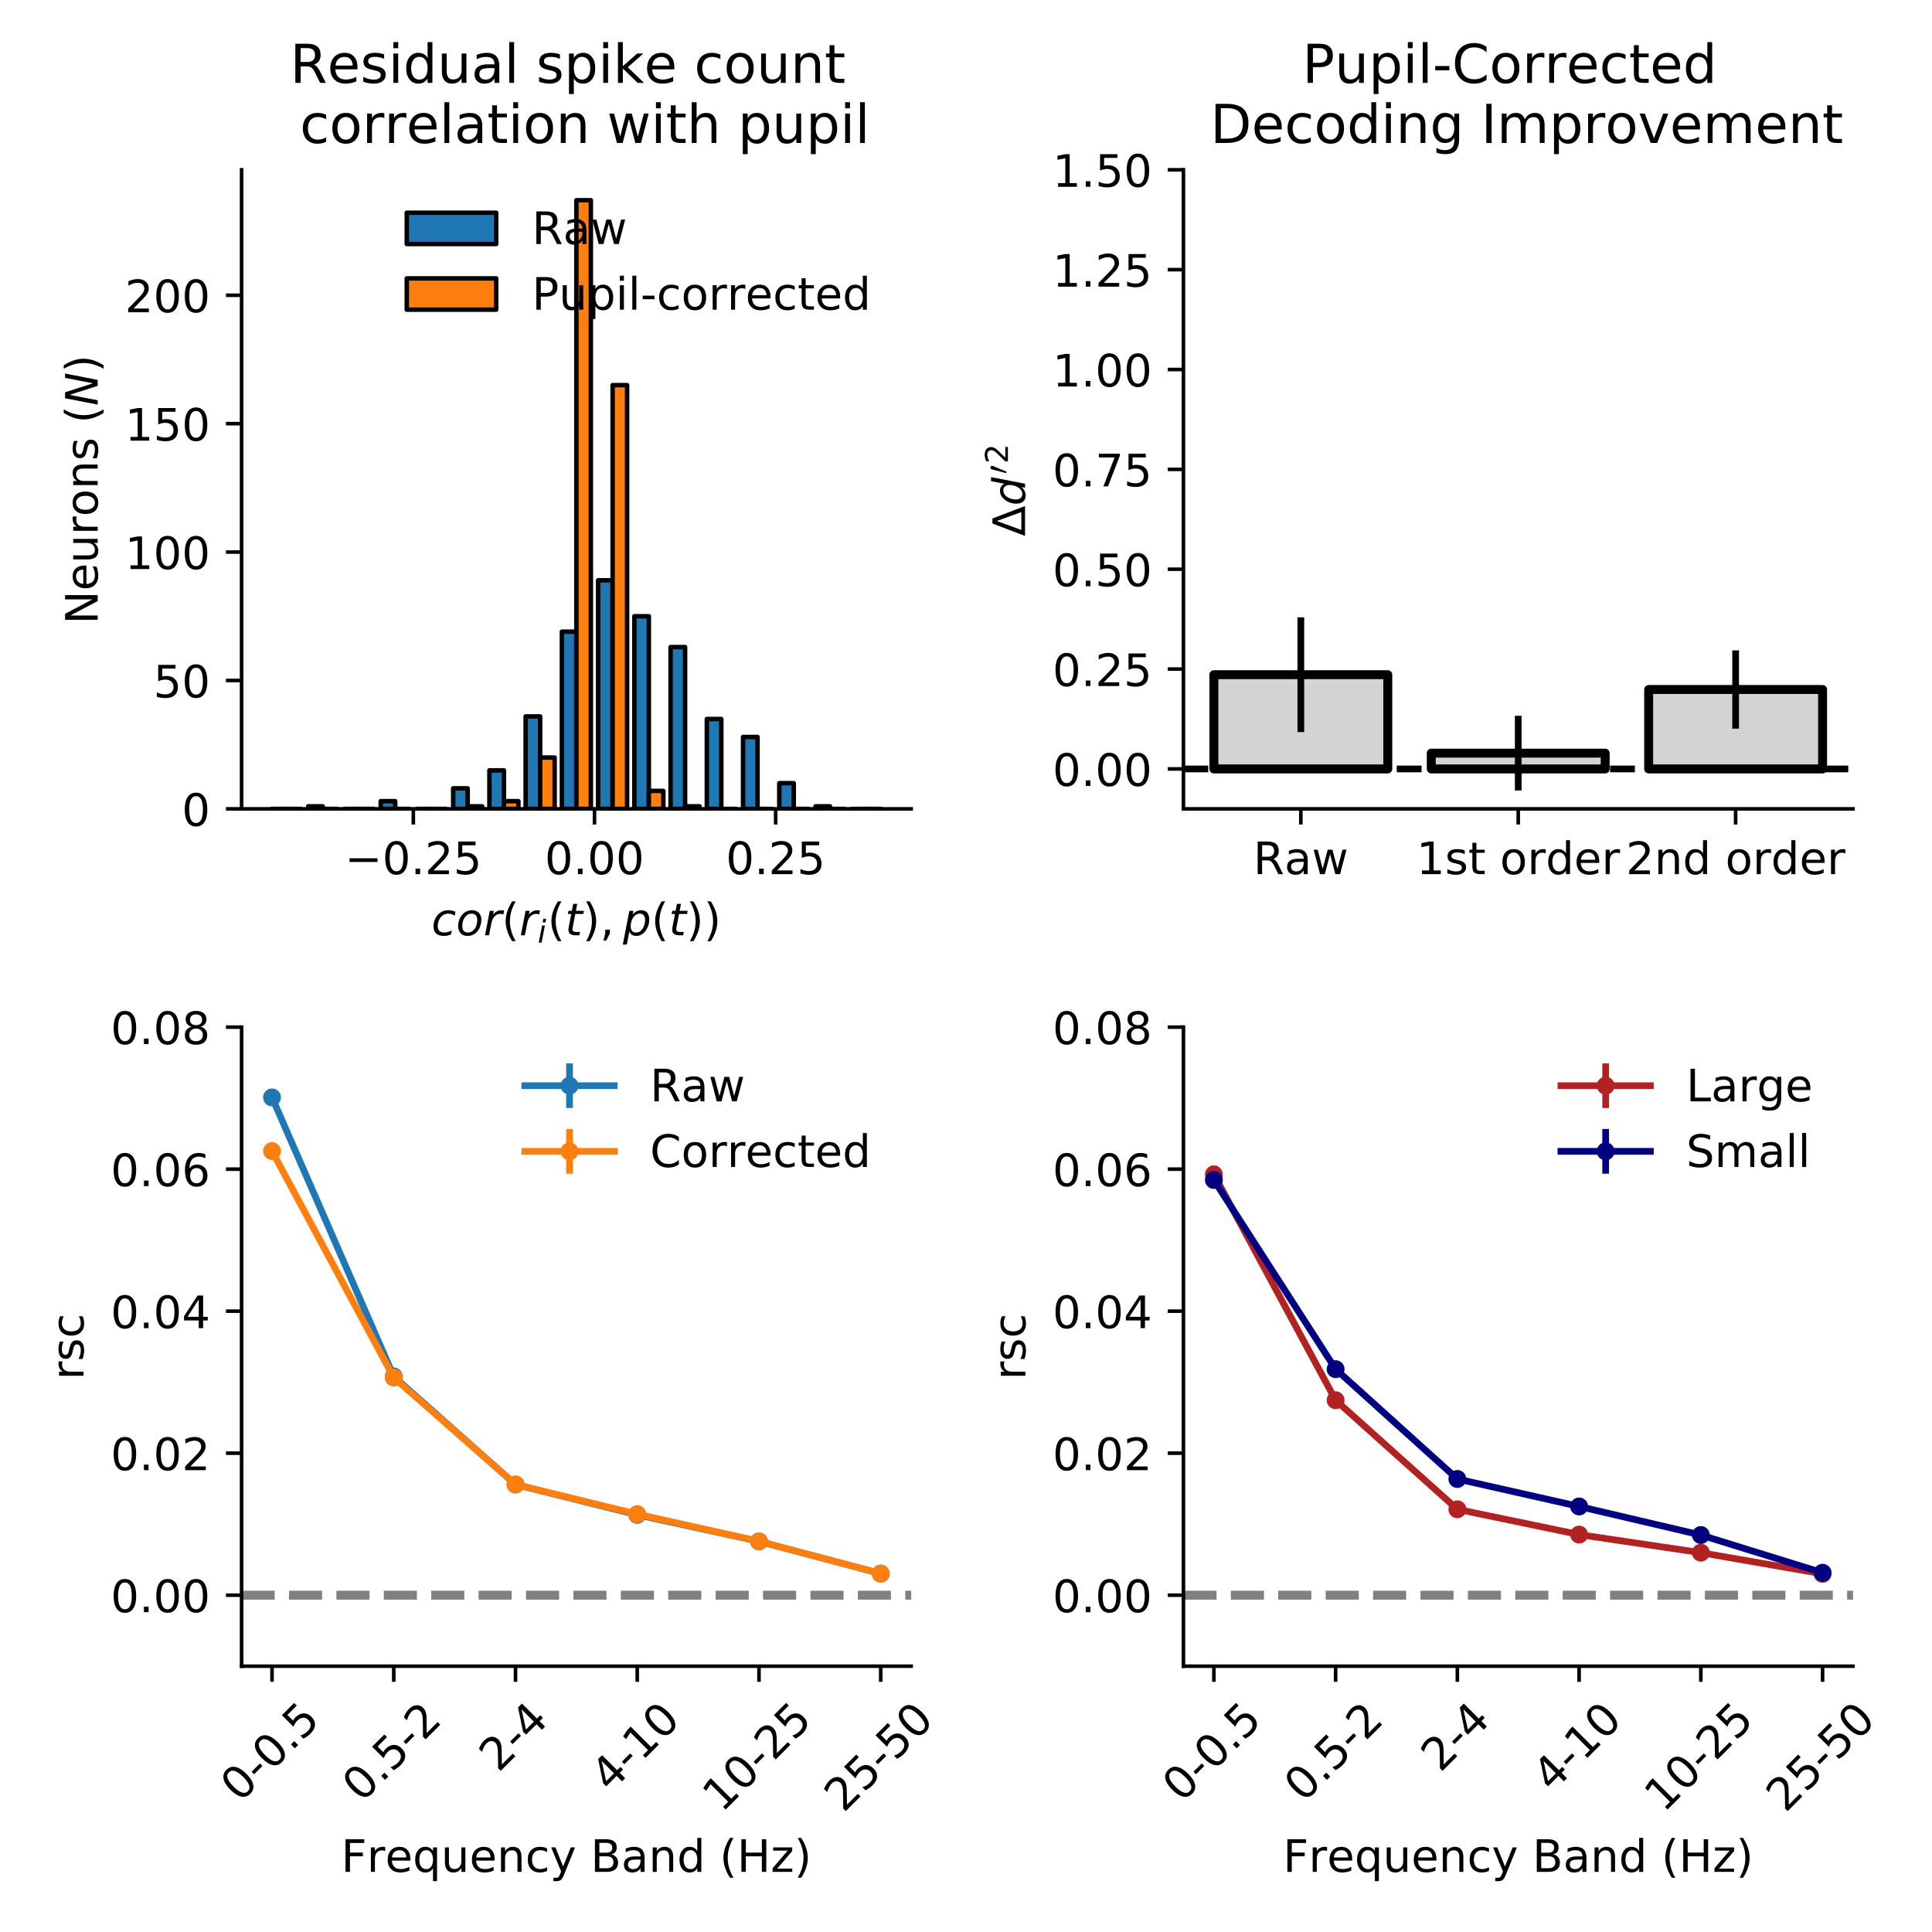 <?xml version="1.0" encoding="utf-8" standalone="no"?>
<!DOCTYPE svg PUBLIC "-//W3C//DTD SVG 1.1//EN"
  "http://www.w3.org/Graphics/SVG/1.1/DTD/svg11.dtd">
<!-- Created with matplotlib (https://matplotlib.org/) -->
<svg height="432pt" version="1.1" viewBox="0 0 432 432" width="432pt" xmlns="http://www.w3.org/2000/svg" xmlns:xlink="http://www.w3.org/1999/xlink">
 <defs>
  <style type="text/css">
*{stroke-linecap:butt;stroke-linejoin:round;}
  </style>
 </defs>
 <g id="figure_1">
  <g id="patch_1">
   <path d="M 0 432 
L 432 432 
L 432 0 
L 0 0 
z
" style="fill:#ffffff;"/>
  </g>
  <g id="axes_1">
   <g id="patch_2">
    <path d="M 54.02 180.866 
L 203.739 180.866 
L 203.739 37.968 
L 54.02 37.968 
z
" style="fill:#ffffff;"/>
   </g>
   <g id="patch_3">
    <path clip-path="url(#p9b83b696eb)" d="M 60.825 180.866 
L 64.066 180.866 
L 64.066 180.866 
L 60.825 180.866 
z
" style="fill:#1f77b4;stroke:#000000;stroke-linejoin:miter;"/>
   </g>
   <g id="patch_4">
    <path clip-path="url(#p9b83b696eb)" d="M 68.927 180.866 
L 72.168 180.866 
L 72.168 180.292 
L 68.927 180.292 
z
" style="fill:#1f77b4;stroke:#000000;stroke-linejoin:miter;"/>
   </g>
   <g id="patch_5">
    <path clip-path="url(#p9b83b696eb)" d="M 77.029 180.866 
L 80.27 180.866 
L 80.27 180.866 
L 77.029 180.866 
z
" style="fill:#1f77b4;stroke:#000000;stroke-linejoin:miter;"/>
   </g>
   <g id="patch_6">
    <path clip-path="url(#p9b83b696eb)" d="M 85.131 180.866 
L 88.371 180.866 
L 88.371 179.143 
L 85.131 179.143 
z
" style="fill:#1f77b4;stroke:#000000;stroke-linejoin:miter;"/>
   </g>
   <g id="patch_7">
    <path clip-path="url(#p9b83b696eb)" d="M 93.232 180.866 
L 96.473 180.866 
L 96.473 180.866 
L 93.232 180.866 
z
" style="fill:#1f77b4;stroke:#000000;stroke-linejoin:miter;"/>
   </g>
   <g id="patch_8">
    <path clip-path="url(#p9b83b696eb)" d="M 101.334 180.866 
L 104.575 180.866 
L 104.575 176.272 
L 101.334 176.272 
z
" style="fill:#1f77b4;stroke:#000000;stroke-linejoin:miter;"/>
   </g>
   <g id="patch_9">
    <path clip-path="url(#p9b83b696eb)" d="M 109.436 180.866 
L 112.676 180.866 
L 112.676 172.253 
L 109.436 172.253 
z
" style="fill:#1f77b4;stroke:#000000;stroke-linejoin:miter;"/>
   </g>
   <g id="patch_10">
    <path clip-path="url(#p9b83b696eb)" d="M 117.537 180.866 
L 120.778 180.866 
L 120.778 160.194 
L 117.537 160.194 
z
" style="fill:#1f77b4;stroke:#000000;stroke-linejoin:miter;"/>
   </g>
   <g id="patch_11">
    <path clip-path="url(#p9b83b696eb)" d="M 125.639 180.866 
L 128.88 180.866 
L 128.88 141.244 
L 125.639 141.244 
z
" style="fill:#1f77b4;stroke:#000000;stroke-linejoin:miter;"/>
   </g>
   <g id="patch_12">
    <path clip-path="url(#p9b83b696eb)" d="M 133.741 180.866 
L 136.981 180.866 
L 136.981 129.759 
L 133.741 129.759 
z
" style="fill:#1f77b4;stroke:#000000;stroke-linejoin:miter;"/>
   </g>
   <g id="patch_13">
    <path clip-path="url(#p9b83b696eb)" d="M 141.842 180.866 
L 145.083 180.866 
L 145.083 137.799 
L 141.842 137.799 
z
" style="fill:#1f77b4;stroke:#000000;stroke-linejoin:miter;"/>
   </g>
   <g id="patch_14">
    <path clip-path="url(#p9b83b696eb)" d="M 149.944 180.866 
L 153.185 180.866 
L 153.185 144.689 
L 149.944 144.689 
z
" style="fill:#1f77b4;stroke:#000000;stroke-linejoin:miter;"/>
   </g>
   <g id="patch_15">
    <path clip-path="url(#p9b83b696eb)" d="M 158.046 180.866 
L 161.286 180.866 
L 161.286 160.768 
L 158.046 160.768 
z
" style="fill:#1f77b4;stroke:#000000;stroke-linejoin:miter;"/>
   </g>
   <g id="patch_16">
    <path clip-path="url(#p9b83b696eb)" d="M 166.148 180.866 
L 169.388 180.866 
L 169.388 164.787 
L 166.148 164.787 
z
" style="fill:#1f77b4;stroke:#000000;stroke-linejoin:miter;"/>
   </g>
   <g id="patch_17">
    <path clip-path="url(#p9b83b696eb)" d="M 174.249 180.866 
L 177.49 180.866 
L 177.49 175.124 
L 174.249 175.124 
z
" style="fill:#1f77b4;stroke:#000000;stroke-linejoin:miter;"/>
   </g>
   <g id="patch_18">
    <path clip-path="url(#p9b83b696eb)" d="M 182.351 180.866 
L 185.592 180.866 
L 185.592 180.292 
L 182.351 180.292 
z
" style="fill:#1f77b4;stroke:#000000;stroke-linejoin:miter;"/>
   </g>
   <g id="patch_19">
    <path clip-path="url(#p9b83b696eb)" d="M 190.453 180.866 
L 193.693 180.866 
L 193.693 180.866 
L 190.453 180.866 
z
" style="fill:#1f77b4;stroke:#000000;stroke-linejoin:miter;"/>
   </g>
   <g id="patch_20">
    <path clip-path="url(#p9b83b696eb)" d="M 64.066 180.866 
L 67.307 180.866 
L 67.307 180.866 
L 64.066 180.866 
z
" style="fill:#ff7f0e;stroke:#000000;stroke-linejoin:miter;"/>
   </g>
   <g id="patch_21">
    <path clip-path="url(#p9b83b696eb)" d="M 72.168 180.866 
L 75.408 180.866 
L 75.408 180.866 
L 72.168 180.866 
z
" style="fill:#ff7f0e;stroke:#000000;stroke-linejoin:miter;"/>
   </g>
   <g id="patch_22">
    <path clip-path="url(#p9b83b696eb)" d="M 80.27 180.866 
L 83.51 180.866 
L 83.51 180.866 
L 80.27 180.866 
z
" style="fill:#ff7f0e;stroke:#000000;stroke-linejoin:miter;"/>
   </g>
   <g id="patch_23">
    <path clip-path="url(#p9b83b696eb)" d="M 88.371 180.866 
L 91.612 180.866 
L 91.612 180.866 
L 88.371 180.866 
z
" style="fill:#ff7f0e;stroke:#000000;stroke-linejoin:miter;"/>
   </g>
   <g id="patch_24">
    <path clip-path="url(#p9b83b696eb)" d="M 96.473 180.866 
L 99.714 180.866 
L 99.714 180.866 
L 96.473 180.866 
z
" style="fill:#ff7f0e;stroke:#000000;stroke-linejoin:miter;"/>
   </g>
   <g id="patch_25">
    <path clip-path="url(#p9b83b696eb)" d="M 104.575 180.866 
L 107.815 180.866 
L 107.815 180.292 
L 104.575 180.292 
z
" style="fill:#ff7f0e;stroke:#000000;stroke-linejoin:miter;"/>
   </g>
   <g id="patch_26">
    <path clip-path="url(#p9b83b696eb)" d="M 112.676 180.866 
L 115.917 180.866 
L 115.917 179.143 
L 112.676 179.143 
z
" style="fill:#ff7f0e;stroke:#000000;stroke-linejoin:miter;"/>
   </g>
   <g id="patch_27">
    <path clip-path="url(#p9b83b696eb)" d="M 120.778 180.866 
L 124.019 180.866 
L 124.019 169.381 
L 120.778 169.381 
z
" style="fill:#ff7f0e;stroke:#000000;stroke-linejoin:miter;"/>
   </g>
   <g id="patch_28">
    <path clip-path="url(#p9b83b696eb)" d="M 128.88 180.866 
L 132.12 180.866 
L 132.12 44.773 
L 128.88 44.773 
z
" style="fill:#ff7f0e;stroke:#000000;stroke-linejoin:miter;"/>
   </g>
   <g id="patch_29">
    <path clip-path="url(#p9b83b696eb)" d="M 136.981 180.866 
L 140.222 180.866 
L 140.222 86.117 
L 136.981 86.117 
z
" style="fill:#ff7f0e;stroke:#000000;stroke-linejoin:miter;"/>
   </g>
   <g id="patch_30">
    <path clip-path="url(#p9b83b696eb)" d="M 145.083 180.866 
L 148.324 180.866 
L 148.324 176.846 
L 145.083 176.846 
z
" style="fill:#ff7f0e;stroke:#000000;stroke-linejoin:miter;"/>
   </g>
   <g id="patch_31">
    <path clip-path="url(#p9b83b696eb)" d="M 153.185 180.866 
L 156.425 180.866 
L 156.425 180.292 
L 153.185 180.292 
z
" style="fill:#ff7f0e;stroke:#000000;stroke-linejoin:miter;"/>
   </g>
   <g id="patch_32">
    <path clip-path="url(#p9b83b696eb)" d="M 161.286 180.866 
L 164.527 180.866 
L 164.527 180.866 
L 161.286 180.866 
z
" style="fill:#ff7f0e;stroke:#000000;stroke-linejoin:miter;"/>
   </g>
   <g id="patch_33">
    <path clip-path="url(#p9b83b696eb)" d="M 169.388 180.866 
L 172.629 180.866 
L 172.629 180.866 
L 169.388 180.866 
z
" style="fill:#ff7f0e;stroke:#000000;stroke-linejoin:miter;"/>
   </g>
   <g id="patch_34">
    <path clip-path="url(#p9b83b696eb)" d="M 177.49 180.866 
L 180.731 180.866 
L 180.731 180.866 
L 177.49 180.866 
z
" style="fill:#ff7f0e;stroke:#000000;stroke-linejoin:miter;"/>
   </g>
   <g id="patch_35">
    <path clip-path="url(#p9b83b696eb)" d="M 185.592 180.866 
L 188.832 180.866 
L 188.832 180.866 
L 185.592 180.866 
z
" style="fill:#ff7f0e;stroke:#000000;stroke-linejoin:miter;"/>
   </g>
   <g id="patch_36">
    <path clip-path="url(#p9b83b696eb)" d="M 193.693 180.866 
L 196.934 180.866 
L 196.934 180.866 
L 193.693 180.866 
z
" style="fill:#ff7f0e;stroke:#000000;stroke-linejoin:miter;"/>
   </g>
   <g id="matplotlib.axis_1">
    <g id="xtick_1">
     <g id="line2d_1">
      <defs>
       <path d="M 0 0 
L 0 3.5 
" id="m97a19ce90f" style="stroke:#000000;stroke-width:0.8;"/>
      </defs>
      <g>
       <use style="stroke:#000000;stroke-width:0.8;" x="92.422" xlink:href="#m97a19ce90f" y="180.866"/>
      </g>
     </g>
     <g id="text_1">
      <!-- −0.25 -->
      <defs>
       <path d="M 10.594 35.5 
L 73.188 35.5 
L 73.188 27.203 
L 10.594 27.203 
z
" id="DejaVuSans-8722"/>
       <path d="M 31.781 66.406 
Q 24.172 66.406 20.328 58.906 
Q 16.5 51.422 16.5 36.375 
Q 16.5 21.391 20.328 13.891 
Q 24.172 6.391 31.781 6.391 
Q 39.453 6.391 43.281 13.891 
Q 47.125 21.391 47.125 36.375 
Q 47.125 51.422 43.281 58.906 
Q 39.453 66.406 31.781 66.406 
z
M 31.781 74.219 
Q 44.047 74.219 50.516 64.516 
Q 56.984 54.828 56.984 36.375 
Q 56.984 17.969 50.516 8.266 
Q 44.047 -1.422 31.781 -1.422 
Q 19.531 -1.422 13.062 8.266 
Q 6.594 17.969 6.594 36.375 
Q 6.594 54.828 13.062 64.516 
Q 19.531 74.219 31.781 74.219 
z
" id="DejaVuSans-48"/>
       <path d="M 10.688 12.406 
L 21 12.406 
L 21 0 
L 10.688 0 
z
" id="DejaVuSans-46"/>
       <path d="M 19.188 8.297 
L 53.609 8.297 
L 53.609 0 
L 7.328 0 
L 7.328 8.297 
Q 12.938 14.109 22.625 23.891 
Q 32.328 33.688 34.812 36.531 
Q 39.547 41.844 41.422 45.531 
Q 43.312 49.219 43.312 52.781 
Q 43.312 58.594 39.234 62.25 
Q 35.156 65.922 28.609 65.922 
Q 23.969 65.922 18.812 64.312 
Q 13.672 62.703 7.812 59.422 
L 7.812 69.391 
Q 13.766 71.781 18.938 73 
Q 24.125 74.219 28.422 74.219 
Q 39.75 74.219 46.484 68.547 
Q 53.219 62.891 53.219 53.422 
Q 53.219 48.922 51.531 44.891 
Q 49.859 40.875 45.406 35.406 
Q 44.188 33.984 37.641 27.219 
Q 31.109 20.453 19.188 8.297 
z
" id="DejaVuSans-50"/>
       <path d="M 10.797 72.906 
L 49.516 72.906 
L 49.516 64.594 
L 19.828 64.594 
L 19.828 46.734 
Q 21.969 47.469 24.109 47.828 
Q 26.266 48.188 28.422 48.188 
Q 40.625 48.188 47.75 41.5 
Q 54.891 34.812 54.891 23.391 
Q 54.891 11.625 47.562 5.094 
Q 40.234 -1.422 26.906 -1.422 
Q 22.312 -1.422 17.547 -0.641 
Q 12.797 0.141 7.719 1.703 
L 7.719 11.625 
Q 12.109 9.234 16.797 8.062 
Q 21.484 6.891 26.703 6.891 
Q 35.156 6.891 40.078 11.328 
Q 45.016 15.766 45.016 23.391 
Q 45.016 31 40.078 35.438 
Q 35.156 39.891 26.703 39.891 
Q 22.75 39.891 18.812 39.016 
Q 14.891 38.141 10.797 36.281 
z
" id="DejaVuSans-53"/>
      </defs>
      <g transform="translate(77.099 195.464)scale(0.1 -0.1)">
       <use xlink:href="#DejaVuSans-8722"/>
       <use x="83.789" xlink:href="#DejaVuSans-48"/>
       <use x="147.412" xlink:href="#DejaVuSans-46"/>
       <use x="179.199" xlink:href="#DejaVuSans-50"/>
       <use x="242.822" xlink:href="#DejaVuSans-53"/>
      </g>
     </g>
    </g>
    <g id="xtick_2">
     <g id="line2d_2">
      <g>
       <use style="stroke:#000000;stroke-width:0.8;" x="132.931" xlink:href="#m97a19ce90f" y="180.866"/>
      </g>
     </g>
     <g id="text_2">
      <!-- 0.00 -->
      <g transform="translate(121.798 195.464)scale(0.1 -0.1)">
       <use xlink:href="#DejaVuSans-48"/>
       <use x="63.623" xlink:href="#DejaVuSans-46"/>
       <use x="95.41" xlink:href="#DejaVuSans-48"/>
       <use x="159.033" xlink:href="#DejaVuSans-48"/>
      </g>
     </g>
    </g>
    <g id="xtick_3">
     <g id="line2d_3">
      <g>
       <use style="stroke:#000000;stroke-width:0.8;" x="173.439" xlink:href="#m97a19ce90f" y="180.866"/>
      </g>
     </g>
     <g id="text_3">
      <!-- 0.25 -->
      <g transform="translate(162.306 195.464)scale(0.1 -0.1)">
       <use xlink:href="#DejaVuSans-48"/>
       <use x="63.623" xlink:href="#DejaVuSans-46"/>
       <use x="95.41" xlink:href="#DejaVuSans-50"/>
       <use x="159.033" xlink:href="#DejaVuSans-53"/>
      </g>
     </g>
    </g>
    <g id="text_4">
     <!-- $cor(r_{i}(t), p(t))$ -->
     <defs>
      <path d="M 53.609 52.594 
L 51.812 43.703 
Q 48.578 46.047 44.938 47.219 
Q 41.312 48.391 37.406 48.391 
Q 33.109 48.391 29.219 46.875 
Q 25.344 45.359 22.703 42.578 
Q 18.5 38.328 16.203 32.609 
Q 13.922 26.906 13.922 20.797 
Q 13.922 13.422 17.609 9.812 
Q 21.297 6.203 28.812 6.203 
Q 32.516 6.203 36.688 7.328 
Q 40.875 8.453 45.406 10.688 
L 43.703 1.812 
Q 39.797 0.203 35.672 -0.609 
Q 31.547 -1.422 27.203 -1.422 
Q 16.312 -1.422 10.453 4.016 
Q 4.594 9.469 4.594 19.578 
Q 4.594 28.078 7.641 35.234 
Q 10.688 42.391 16.703 48.094 
Q 20.797 52 26.312 54 
Q 31.844 56 38.375 56 
Q 42.188 56 45.938 55.141 
Q 49.703 54.297 53.609 52.594 
z
" id="DejaVuSans-Oblique-99"/>
      <path d="M 25.391 -1.422 
Q 15.766 -1.422 10.172 4.516 
Q 4.594 10.453 4.594 20.703 
Q 4.594 26.656 6.516 32.828 
Q 8.453 39.016 11.531 43.219 
Q 16.359 49.75 22.312 52.875 
Q 28.266 56 35.797 56 
Q 45.125 56 50.859 50.188 
Q 56.594 44.391 56.594 35.016 
Q 56.594 28.516 54.688 22.062 
Q 52.781 15.625 49.703 11.375 
Q 44.922 4.828 38.969 1.703 
Q 33.016 -1.422 25.391 -1.422 
z
M 13.922 21 
Q 13.922 13.578 17.016 9.891 
Q 20.125 6.203 26.422 6.203 
Q 35.453 6.203 41.375 14.078 
Q 47.312 21.969 47.312 34.078 
Q 47.312 41.156 44.141 44.766 
Q 40.969 48.391 34.812 48.391 
Q 29.734 48.391 25.781 46.016 
Q 21.828 43.656 18.703 38.812 
Q 16.406 35.203 15.156 30.562 
Q 13.922 25.922 13.922 21 
z
" id="DejaVuSans-Oblique-111"/>
      <path d="M 44.578 46.391 
Q 43.219 47.125 41.453 47.516 
Q 39.703 47.906 37.703 47.906 
Q 30.516 47.906 25.141 42.453 
Q 19.781 37.016 18.016 27.875 
L 12.5 0 
L 3.516 0 
L 14.203 54.688 
L 23.188 54.688 
L 21.484 46.188 
Q 25.047 50.922 30 53.453 
Q 34.969 56 40.578 56 
Q 42.047 56 43.453 55.828 
Q 44.875 55.672 46.297 55.281 
z
" id="DejaVuSans-Oblique-114"/>
      <path d="M 31 75.875 
Q 24.469 64.656 21.281 53.656 
Q 18.109 42.672 18.109 31.391 
Q 18.109 20.125 21.312 9.062 
Q 24.516 -2 31 -13.188 
L 23.188 -13.188 
Q 15.875 -1.703 12.234 9.375 
Q 8.594 20.453 8.594 31.391 
Q 8.594 42.281 12.203 53.312 
Q 15.828 64.359 23.188 75.875 
z
" id="DejaVuSans-40"/>
      <path d="M 18.312 75.984 
L 27.297 75.984 
L 25.094 64.594 
L 16.109 64.594 
z
M 14.203 54.688 
L 23.188 54.688 
L 12.5 0 
L 3.516 0 
z
" id="DejaVuSans-Oblique-105"/>
      <path d="M 42.281 54.688 
L 40.922 47.703 
L 23 47.703 
L 17.188 18.016 
Q 16.891 16.359 16.75 15.234 
Q 16.609 14.109 16.609 13.484 
Q 16.609 10.359 18.484 8.938 
Q 20.359 7.516 24.516 7.516 
L 33.594 7.516 
L 32.078 0 
L 23.484 0 
Q 15.484 0 11.547 3.125 
Q 7.625 6.25 7.625 12.594 
Q 7.625 13.719 7.766 15.062 
Q 7.906 16.406 8.203 18.016 
L 14.016 47.703 
L 6.391 47.703 
L 7.812 54.688 
L 15.281 54.688 
L 18.312 70.219 
L 27.297 70.219 
L 24.312 54.688 
z
" id="DejaVuSans-Oblique-116"/>
      <path d="M 8.016 75.875 
L 15.828 75.875 
Q 23.141 64.359 26.781 53.312 
Q 30.422 42.281 30.422 31.391 
Q 30.422 20.453 26.781 9.375 
Q 23.141 -1.703 15.828 -13.188 
L 8.016 -13.188 
Q 14.5 -2 17.703 9.062 
Q 20.906 20.125 20.906 31.391 
Q 20.906 42.672 17.703 53.656 
Q 14.5 64.656 8.016 75.875 
z
" id="DejaVuSans-41"/>
      <path d="M 11.719 12.406 
L 22.016 12.406 
L 22.016 4 
L 14.016 -11.625 
L 7.719 -11.625 
L 11.719 4 
z
" id="DejaVuSans-44"/>
      <path d="M 49.609 33.688 
Q 49.609 40.875 46.484 44.672 
Q 43.359 48.484 37.5 48.484 
Q 33.5 48.484 29.859 46.438 
Q 26.219 44.391 23.391 40.484 
Q 20.609 36.625 18.938 31.156 
Q 17.281 25.688 17.281 20.312 
Q 17.281 13.484 20.406 9.797 
Q 23.531 6.109 29.297 6.109 
Q 33.547 6.109 37.188 8.109 
Q 40.828 10.109 43.406 13.922 
Q 46.188 17.922 47.891 23.344 
Q 49.609 28.766 49.609 33.688 
z
M 21.781 46.391 
Q 25.391 51.125 30.297 53.562 
Q 35.203 56 41.219 56 
Q 49.609 56 54.25 50.5 
Q 58.891 45.016 58.891 35.109 
Q 58.891 27 56 19.656 
Q 53.125 12.312 47.703 6.5 
Q 44.094 2.641 39.547 0.609 
Q 35.016 -1.422 29.984 -1.422 
Q 24.172 -1.422 20.219 1 
Q 16.266 3.422 14.312 8.203 
L 8.688 -20.797 
L -0.297 -20.797 
L 14.406 54.688 
L 23.391 54.688 
z
" id="DejaVuSans-Oblique-112"/>
     </defs>
     <g transform="translate(96.48 209.144)scale(0.1 -0.1)">
      <use transform="translate(0 0.125)" xlink:href="#DejaVuSans-Oblique-99"/>
      <use transform="translate(54.98 0.125)" xlink:href="#DejaVuSans-Oblique-111"/>
      <use transform="translate(116.162 0.125)" xlink:href="#DejaVuSans-Oblique-114"/>
      <use transform="translate(157.275 0.125)" xlink:href="#DejaVuSans-40"/>
      <use transform="translate(196.289 0.125)" xlink:href="#DejaVuSans-Oblique-114"/>
      <use transform="translate(237.402 -16.281)scale(0.7)" xlink:href="#DejaVuSans-Oblique-105"/>
      <use transform="translate(259.585 0.125)" xlink:href="#DejaVuSans-40"/>
      <use transform="translate(298.599 0.125)" xlink:href="#DejaVuSans-Oblique-116"/>
      <use transform="translate(337.808 0.125)" xlink:href="#DejaVuSans-41"/>
      <use transform="translate(376.821 0.125)" xlink:href="#DejaVuSans-44"/>
      <use transform="translate(428.091 0.125)" xlink:href="#DejaVuSans-Oblique-112"/>
      <use transform="translate(491.567 0.125)" xlink:href="#DejaVuSans-40"/>
      <use transform="translate(530.581 0.125)" xlink:href="#DejaVuSans-Oblique-116"/>
      <use transform="translate(569.79 0.125)" xlink:href="#DejaVuSans-41"/>
      <use transform="translate(608.804 0.125)" xlink:href="#DejaVuSans-41"/>
     </g>
    </g>
   </g>
   <g id="matplotlib.axis_2">
    <g id="ytick_1">
     <g id="line2d_4">
      <defs>
       <path d="M 0 0 
L -3.5 0 
" id="mc6f8fa151b" style="stroke:#000000;stroke-width:0.8;"/>
      </defs>
      <g>
       <use style="stroke:#000000;stroke-width:0.8;" x="54.02" xlink:href="#mc6f8fa151b" y="180.866"/>
      </g>
     </g>
     <g id="text_5">
      <!-- 0 -->
      <g transform="translate(40.657 184.665)scale(0.1 -0.1)">
       <use xlink:href="#DejaVuSans-48"/>
      </g>
     </g>
    </g>
    <g id="ytick_2">
     <g id="line2d_5">
      <g>
       <use style="stroke:#000000;stroke-width:0.8;" x="54.02" xlink:href="#mc6f8fa151b" y="152.154"/>
      </g>
     </g>
     <g id="text_6">
      <!-- 50 -->
      <g transform="translate(34.295 155.954)scale(0.1 -0.1)">
       <use xlink:href="#DejaVuSans-53"/>
       <use x="63.623" xlink:href="#DejaVuSans-48"/>
      </g>
     </g>
    </g>
    <g id="ytick_3">
     <g id="line2d_6">
      <g>
       <use style="stroke:#000000;stroke-width:0.8;" x="54.02" xlink:href="#mc6f8fa151b" y="123.443"/>
      </g>
     </g>
     <g id="text_7">
      <!-- 100 -->
      <defs>
       <path d="M 12.406 8.297 
L 28.516 8.297 
L 28.516 63.922 
L 10.984 60.406 
L 10.984 69.391 
L 28.422 72.906 
L 38.281 72.906 
L 38.281 8.297 
L 54.391 8.297 
L 54.391 0 
L 12.406 0 
z
" id="DejaVuSans-49"/>
      </defs>
      <g transform="translate(27.933 127.242)scale(0.1 -0.1)">
       <use xlink:href="#DejaVuSans-49"/>
       <use x="63.623" xlink:href="#DejaVuSans-48"/>
       <use x="127.246" xlink:href="#DejaVuSans-48"/>
      </g>
     </g>
    </g>
    <g id="ytick_4">
     <g id="line2d_7">
      <g>
       <use style="stroke:#000000;stroke-width:0.8;" x="54.02" xlink:href="#mc6f8fa151b" y="94.731"/>
      </g>
     </g>
     <g id="text_8">
      <!-- 150 -->
      <g transform="translate(27.933 98.53)scale(0.1 -0.1)">
       <use xlink:href="#DejaVuSans-49"/>
       <use x="63.623" xlink:href="#DejaVuSans-53"/>
       <use x="127.246" xlink:href="#DejaVuSans-48"/>
      </g>
     </g>
    </g>
    <g id="ytick_5">
     <g id="line2d_8">
      <g>
       <use style="stroke:#000000;stroke-width:0.8;" x="54.02" xlink:href="#mc6f8fa151b" y="66.019"/>
      </g>
     </g>
     <g id="text_9">
      <!-- 200 -->
      <g transform="translate(27.933 69.819)scale(0.1 -0.1)">
       <use xlink:href="#DejaVuSans-50"/>
       <use x="63.623" xlink:href="#DejaVuSans-48"/>
       <use x="127.246" xlink:href="#DejaVuSans-48"/>
      </g>
     </g>
    </g>
    <g id="text_10">
     <!-- Neurons ($N$) -->
     <defs>
      <path d="M 9.812 72.906 
L 23.094 72.906 
L 55.422 11.922 
L 55.422 72.906 
L 64.984 72.906 
L 64.984 0 
L 51.703 0 
L 19.391 60.984 
L 19.391 0 
L 9.812 0 
z
" id="DejaVuSans-78"/>
      <path d="M 56.203 29.594 
L 56.203 25.203 
L 14.891 25.203 
Q 15.484 15.922 20.484 11.062 
Q 25.484 6.203 34.422 6.203 
Q 39.594 6.203 44.453 7.469 
Q 49.312 8.734 54.109 11.281 
L 54.109 2.781 
Q 49.266 0.734 44.188 -0.344 
Q 39.109 -1.422 33.891 -1.422 
Q 20.797 -1.422 13.156 6.188 
Q 5.516 13.812 5.516 26.812 
Q 5.516 40.234 12.766 48.109 
Q 20.016 56 32.328 56 
Q 43.359 56 49.781 48.891 
Q 56.203 41.797 56.203 29.594 
z
M 47.219 32.234 
Q 47.125 39.594 43.094 43.984 
Q 39.062 48.391 32.422 48.391 
Q 24.906 48.391 20.391 44.141 
Q 15.875 39.891 15.188 32.172 
z
" id="DejaVuSans-101"/>
      <path d="M 8.5 21.578 
L 8.5 54.688 
L 17.484 54.688 
L 17.484 21.922 
Q 17.484 14.156 20.5 10.266 
Q 23.531 6.391 29.594 6.391 
Q 36.859 6.391 41.078 11.031 
Q 45.312 15.672 45.312 23.688 
L 45.312 54.688 
L 54.297 54.688 
L 54.297 0 
L 45.312 0 
L 45.312 8.406 
Q 42.047 3.422 37.719 1 
Q 33.406 -1.422 27.688 -1.422 
Q 18.266 -1.422 13.375 4.438 
Q 8.5 10.297 8.5 21.578 
z
M 31.109 56 
z
" id="DejaVuSans-117"/>
      <path d="M 41.109 46.297 
Q 39.594 47.172 37.812 47.578 
Q 36.031 48 33.891 48 
Q 26.266 48 22.188 43.047 
Q 18.109 38.094 18.109 28.812 
L 18.109 0 
L 9.078 0 
L 9.078 54.688 
L 18.109 54.688 
L 18.109 46.188 
Q 20.953 51.172 25.484 53.578 
Q 30.031 56 36.531 56 
Q 37.453 56 38.578 55.875 
Q 39.703 55.766 41.062 55.516 
z
" id="DejaVuSans-114"/>
      <path d="M 30.609 48.391 
Q 23.391 48.391 19.188 42.75 
Q 14.984 37.109 14.984 27.297 
Q 14.984 17.484 19.156 11.844 
Q 23.344 6.203 30.609 6.203 
Q 37.797 6.203 41.984 11.859 
Q 46.188 17.531 46.188 27.297 
Q 46.188 37.016 41.984 42.703 
Q 37.797 48.391 30.609 48.391 
z
M 30.609 56 
Q 42.328 56 49.016 48.375 
Q 55.719 40.766 55.719 27.297 
Q 55.719 13.875 49.016 6.219 
Q 42.328 -1.422 30.609 -1.422 
Q 18.844 -1.422 12.172 6.219 
Q 5.516 13.875 5.516 27.297 
Q 5.516 40.766 12.172 48.375 
Q 18.844 56 30.609 56 
z
" id="DejaVuSans-111"/>
      <path d="M 54.891 33.016 
L 54.891 0 
L 45.906 0 
L 45.906 32.719 
Q 45.906 40.484 42.875 44.328 
Q 39.844 48.188 33.797 48.188 
Q 26.516 48.188 22.312 43.547 
Q 18.109 38.922 18.109 30.906 
L 18.109 0 
L 9.078 0 
L 9.078 54.688 
L 18.109 54.688 
L 18.109 46.188 
Q 21.344 51.125 25.703 53.562 
Q 30.078 56 35.797 56 
Q 45.219 56 50.047 50.172 
Q 54.891 44.344 54.891 33.016 
z
" id="DejaVuSans-110"/>
      <path d="M 44.281 53.078 
L 44.281 44.578 
Q 40.484 46.531 36.375 47.5 
Q 32.281 48.484 27.875 48.484 
Q 21.188 48.484 17.844 46.438 
Q 14.5 44.391 14.5 40.281 
Q 14.5 37.156 16.891 35.375 
Q 19.281 33.594 26.516 31.984 
L 29.594 31.297 
Q 39.156 29.25 43.188 25.516 
Q 47.219 21.781 47.219 15.094 
Q 47.219 7.469 41.188 3.016 
Q 35.156 -1.422 24.609 -1.422 
Q 20.219 -1.422 15.453 -0.562 
Q 10.688 0.297 5.422 2 
L 5.422 11.281 
Q 10.406 8.688 15.234 7.391 
Q 20.062 6.109 24.812 6.109 
Q 31.156 6.109 34.562 8.281 
Q 37.984 10.453 37.984 14.406 
Q 37.984 18.062 35.516 20.016 
Q 33.062 21.969 24.703 23.781 
L 21.578 24.516 
Q 13.234 26.266 9.516 29.906 
Q 5.812 33.547 5.812 39.891 
Q 5.812 47.609 11.281 51.797 
Q 16.75 56 26.812 56 
Q 31.781 56 36.172 55.266 
Q 40.578 54.547 44.281 53.078 
z
" id="DejaVuSans-115"/>
      <path id="DejaVuSans-32"/>
      <path d="M 16.891 72.906 
L 30.172 72.906 
L 50.297 10.406 
L 62.5 72.906 
L 72.125 72.906 
L 57.906 0 
L 44.578 0 
L 24.516 62.891 
L 12.312 0 
L 2.688 0 
z
" id="DejaVuSans-Oblique-78"/>
     </defs>
     <g transform="translate(21.853 139.567)rotate(-90)scale(0.1 -0.1)">
      <use transform="translate(0 0.125)" xlink:href="#DejaVuSans-78"/>
      <use transform="translate(74.805 0.125)" xlink:href="#DejaVuSans-101"/>
      <use transform="translate(136.328 0.125)" xlink:href="#DejaVuSans-117"/>
      <use transform="translate(199.707 0.125)" xlink:href="#DejaVuSans-114"/>
      <use transform="translate(240.82 0.125)" xlink:href="#DejaVuSans-111"/>
      <use transform="translate(302.002 0.125)" xlink:href="#DejaVuSans-110"/>
      <use transform="translate(365.381 0.125)" xlink:href="#DejaVuSans-115"/>
      <use transform="translate(417.48 0.125)" xlink:href="#DejaVuSans-32"/>
      <use transform="translate(449.268 0.125)" xlink:href="#DejaVuSans-40"/>
      <use transform="translate(488.281 0.125)" xlink:href="#DejaVuSans-Oblique-78"/>
      <use transform="translate(563.086 0.125)" xlink:href="#DejaVuSans-41"/>
     </g>
    </g>
   </g>
   <g id="patch_37">
    <path d="M 54.02 180.866 
L 54.02 37.968 
" style="fill:none;stroke:#000000;stroke-linecap:square;stroke-linejoin:miter;stroke-width:0.8;"/>
   </g>
   <g id="patch_38">
    <path d="M 54.02 180.866 
L 203.739 180.866 
" style="fill:none;stroke:#000000;stroke-linecap:square;stroke-linejoin:miter;stroke-width:0.8;"/>
   </g>
   <g id="text_11">
    <!-- Residual spike count  -->
    <defs>
     <path d="M 44.391 34.188 
Q 47.562 33.109 50.562 29.594 
Q 53.562 26.078 56.594 19.922 
L 66.609 0 
L 56 0 
L 46.688 18.703 
Q 43.062 26.031 39.672 28.422 
Q 36.281 30.812 30.422 30.812 
L 19.672 30.812 
L 19.672 0 
L 9.812 0 
L 9.812 72.906 
L 32.078 72.906 
Q 44.578 72.906 50.734 67.672 
Q 56.891 62.453 56.891 51.906 
Q 56.891 45.016 53.688 40.469 
Q 50.484 35.938 44.391 34.188 
z
M 19.672 64.797 
L 19.672 38.922 
L 32.078 38.922 
Q 39.203 38.922 42.844 42.219 
Q 46.484 45.516 46.484 51.906 
Q 46.484 58.297 42.844 61.547 
Q 39.203 64.797 32.078 64.797 
z
" id="DejaVuSans-82"/>
     <path d="M 9.422 54.688 
L 18.406 54.688 
L 18.406 0 
L 9.422 0 
z
M 9.422 75.984 
L 18.406 75.984 
L 18.406 64.594 
L 9.422 64.594 
z
" id="DejaVuSans-105"/>
     <path d="M 45.406 46.391 
L 45.406 75.984 
L 54.391 75.984 
L 54.391 0 
L 45.406 0 
L 45.406 8.203 
Q 42.578 3.328 38.25 0.953 
Q 33.938 -1.422 27.875 -1.422 
Q 17.969 -1.422 11.734 6.484 
Q 5.516 14.406 5.516 27.297 
Q 5.516 40.188 11.734 48.094 
Q 17.969 56 27.875 56 
Q 33.938 56 38.25 53.625 
Q 42.578 51.266 45.406 46.391 
z
M 14.797 27.297 
Q 14.797 17.391 18.875 11.75 
Q 22.953 6.109 30.078 6.109 
Q 37.203 6.109 41.297 11.75 
Q 45.406 17.391 45.406 27.297 
Q 45.406 37.203 41.297 42.844 
Q 37.203 48.484 30.078 48.484 
Q 22.953 48.484 18.875 42.844 
Q 14.797 37.203 14.797 27.297 
z
" id="DejaVuSans-100"/>
     <path d="M 34.281 27.484 
Q 23.391 27.484 19.188 25 
Q 14.984 22.516 14.984 16.5 
Q 14.984 11.719 18.141 8.906 
Q 21.297 6.109 26.703 6.109 
Q 34.188 6.109 38.703 11.406 
Q 43.219 16.703 43.219 25.484 
L 43.219 27.484 
z
M 52.203 31.203 
L 52.203 0 
L 43.219 0 
L 43.219 8.297 
Q 40.141 3.328 35.547 0.953 
Q 30.953 -1.422 24.312 -1.422 
Q 15.922 -1.422 10.953 3.297 
Q 6 8.016 6 15.922 
Q 6 25.141 12.172 29.828 
Q 18.359 34.516 30.609 34.516 
L 43.219 34.516 
L 43.219 35.406 
Q 43.219 41.609 39.141 45 
Q 35.062 48.391 27.688 48.391 
Q 23 48.391 18.547 47.266 
Q 14.109 46.141 10.016 43.891 
L 10.016 52.203 
Q 14.938 54.109 19.578 55.047 
Q 24.219 56 28.609 56 
Q 40.484 56 46.344 49.844 
Q 52.203 43.703 52.203 31.203 
z
" id="DejaVuSans-97"/>
     <path d="M 9.422 75.984 
L 18.406 75.984 
L 18.406 0 
L 9.422 0 
z
" id="DejaVuSans-108"/>
     <path d="M 18.109 8.203 
L 18.109 -20.797 
L 9.078 -20.797 
L 9.078 54.688 
L 18.109 54.688 
L 18.109 46.391 
Q 20.953 51.266 25.266 53.625 
Q 29.594 56 35.594 56 
Q 45.562 56 51.781 48.094 
Q 58.016 40.188 58.016 27.297 
Q 58.016 14.406 51.781 6.484 
Q 45.562 -1.422 35.594 -1.422 
Q 29.594 -1.422 25.266 0.953 
Q 20.953 3.328 18.109 8.203 
z
M 48.688 27.297 
Q 48.688 37.203 44.609 42.844 
Q 40.531 48.484 33.406 48.484 
Q 26.266 48.484 22.188 42.844 
Q 18.109 37.203 18.109 27.297 
Q 18.109 17.391 22.188 11.75 
Q 26.266 6.109 33.406 6.109 
Q 40.531 6.109 44.609 11.75 
Q 48.688 17.391 48.688 27.297 
z
" id="DejaVuSans-112"/>
     <path d="M 9.078 75.984 
L 18.109 75.984 
L 18.109 31.109 
L 44.922 54.688 
L 56.391 54.688 
L 27.391 29.109 
L 57.625 0 
L 45.906 0 
L 18.109 26.703 
L 18.109 0 
L 9.078 0 
z
" id="DejaVuSans-107"/>
     <path d="M 48.781 52.594 
L 48.781 44.188 
Q 44.969 46.297 41.141 47.344 
Q 37.312 48.391 33.406 48.391 
Q 24.656 48.391 19.812 42.844 
Q 14.984 37.312 14.984 27.297 
Q 14.984 17.281 19.812 11.734 
Q 24.656 6.203 33.406 6.203 
Q 37.312 6.203 41.141 7.25 
Q 44.969 8.297 48.781 10.406 
L 48.781 2.094 
Q 45.016 0.344 40.984 -0.531 
Q 36.969 -1.422 32.422 -1.422 
Q 20.062 -1.422 12.781 6.344 
Q 5.516 14.109 5.516 27.297 
Q 5.516 40.672 12.859 48.328 
Q 20.219 56 33.016 56 
Q 37.156 56 41.109 55.141 
Q 45.062 54.297 48.781 52.594 
z
" id="DejaVuSans-99"/>
     <path d="M 18.312 70.219 
L 18.312 54.688 
L 36.812 54.688 
L 36.812 47.703 
L 18.312 47.703 
L 18.312 18.016 
Q 18.312 11.328 20.141 9.422 
Q 21.969 7.516 27.594 7.516 
L 36.812 7.516 
L 36.812 0 
L 27.594 0 
Q 17.188 0 13.234 3.875 
Q 9.281 7.766 9.281 18.016 
L 9.281 47.703 
L 2.688 47.703 
L 2.688 54.688 
L 9.281 54.688 
L 9.281 70.219 
z
" id="DejaVuSans-116"/>
    </defs>
    <g transform="translate(64.862 18.531)scale(0.12 -0.12)">
     <use xlink:href="#DejaVuSans-82"/>
     <use x="69.42" xlink:href="#DejaVuSans-101"/>
     <use x="130.943" xlink:href="#DejaVuSans-115"/>
     <use x="183.043" xlink:href="#DejaVuSans-105"/>
     <use x="210.826" xlink:href="#DejaVuSans-100"/>
     <use x="274.303" xlink:href="#DejaVuSans-117"/>
     <use x="337.682" xlink:href="#DejaVuSans-97"/>
     <use x="398.961" xlink:href="#DejaVuSans-108"/>
     <use x="426.744" xlink:href="#DejaVuSans-32"/>
     <use x="458.531" xlink:href="#DejaVuSans-115"/>
     <use x="510.631" xlink:href="#DejaVuSans-112"/>
     <use x="574.107" xlink:href="#DejaVuSans-105"/>
     <use x="601.891" xlink:href="#DejaVuSans-107"/>
     <use x="659.754" xlink:href="#DejaVuSans-101"/>
     <use x="721.277" xlink:href="#DejaVuSans-32"/>
     <use x="753.064" xlink:href="#DejaVuSans-99"/>
     <use x="808.045" xlink:href="#DejaVuSans-111"/>
     <use x="869.227" xlink:href="#DejaVuSans-117"/>
     <use x="932.605" xlink:href="#DejaVuSans-110"/>
     <use x="995.984" xlink:href="#DejaVuSans-116"/>
     <use x="1035.193" xlink:href="#DejaVuSans-32"/>
    </g>
    <!--  correlation with pupil -->
    <defs>
     <path d="M 4.203 54.688 
L 13.188 54.688 
L 24.422 12.016 
L 35.594 54.688 
L 46.188 54.688 
L 57.422 12.016 
L 68.609 54.688 
L 77.594 54.688 
L 63.281 0 
L 52.688 0 
L 40.922 44.828 
L 29.109 0 
L 18.5 0 
z
" id="DejaVuSans-119"/>
     <path d="M 54.891 33.016 
L 54.891 0 
L 45.906 0 
L 45.906 32.719 
Q 45.906 40.484 42.875 44.328 
Q 39.844 48.188 33.797 48.188 
Q 26.516 48.188 22.312 43.547 
Q 18.109 38.922 18.109 30.906 
L 18.109 0 
L 9.078 0 
L 9.078 75.984 
L 18.109 75.984 
L 18.109 46.188 
Q 21.344 51.125 25.703 53.562 
Q 30.078 56 35.797 56 
Q 45.219 56 50.047 50.172 
Q 54.891 44.344 54.891 33.016 
z
" id="DejaVuSans-104"/>
    </defs>
    <g transform="translate(63.247 31.968)scale(0.12 -0.12)">
     <use xlink:href="#DejaVuSans-32"/>
     <use x="31.787" xlink:href="#DejaVuSans-99"/>
     <use x="86.768" xlink:href="#DejaVuSans-111"/>
     <use x="147.949" xlink:href="#DejaVuSans-114"/>
     <use x="189.047" xlink:href="#DejaVuSans-114"/>
     <use x="230.129" xlink:href="#DejaVuSans-101"/>
     <use x="291.652" xlink:href="#DejaVuSans-108"/>
     <use x="319.436" xlink:href="#DejaVuSans-97"/>
     <use x="380.715" xlink:href="#DejaVuSans-116"/>
     <use x="419.924" xlink:href="#DejaVuSans-105"/>
     <use x="447.707" xlink:href="#DejaVuSans-111"/>
     <use x="508.889" xlink:href="#DejaVuSans-110"/>
     <use x="572.268" xlink:href="#DejaVuSans-32"/>
     <use x="604.055" xlink:href="#DejaVuSans-119"/>
     <use x="685.842" xlink:href="#DejaVuSans-105"/>
     <use x="713.625" xlink:href="#DejaVuSans-116"/>
     <use x="752.834" xlink:href="#DejaVuSans-104"/>
     <use x="816.213" xlink:href="#DejaVuSans-32"/>
     <use x="848" xlink:href="#DejaVuSans-112"/>
     <use x="911.477" xlink:href="#DejaVuSans-117"/>
     <use x="974.855" xlink:href="#DejaVuSans-112"/>
     <use x="1038.332" xlink:href="#DejaVuSans-105"/>
     <use x="1066.115" xlink:href="#DejaVuSans-108"/>
    </g>
   </g>
   <g id="legend_1">
    <g id="patch_39">
     <path d="M 90.953 54.566 
L 110.953 54.566 
L 110.953 47.566 
L 90.953 47.566 
z
" style="fill:#1f77b4;stroke:#000000;stroke-linejoin:miter;"/>
    </g>
    <g id="text_12">
     <!-- Raw -->
     <g transform="translate(118.953 54.566)scale(0.1 -0.1)">
      <use xlink:href="#DejaVuSans-82"/>
      <use x="69.451" xlink:href="#DejaVuSans-97"/>
      <use x="130.73" xlink:href="#DejaVuSans-119"/>
     </g>
    </g>
    <g id="patch_40">
     <path d="M 90.953 69.245 
L 110.953 69.245 
L 110.953 62.245 
L 90.953 62.245 
z
" style="fill:#ff7f0e;stroke:#000000;stroke-linejoin:miter;"/>
    </g>
    <g id="text_13">
     <!-- Pupil-corrected -->
     <defs>
      <path d="M 19.672 64.797 
L 19.672 37.406 
L 32.078 37.406 
Q 38.969 37.406 42.719 40.969 
Q 46.484 44.531 46.484 51.125 
Q 46.484 57.672 42.719 61.234 
Q 38.969 64.797 32.078 64.797 
z
M 9.812 72.906 
L 32.078 72.906 
Q 44.344 72.906 50.609 67.359 
Q 56.891 61.812 56.891 51.125 
Q 56.891 40.328 50.609 34.812 
Q 44.344 29.297 32.078 29.297 
L 19.672 29.297 
L 19.672 0 
L 9.812 0 
z
" id="DejaVuSans-80"/>
      <path d="M 4.891 31.391 
L 31.203 31.391 
L 31.203 23.391 
L 4.891 23.391 
z
" id="DejaVuSans-45"/>
     </defs>
     <g transform="translate(118.953 69.245)scale(0.1 -0.1)">
      <use xlink:href="#DejaVuSans-80"/>
      <use x="60.287" xlink:href="#DejaVuSans-117"/>
      <use x="123.666" xlink:href="#DejaVuSans-112"/>
      <use x="187.143" xlink:href="#DejaVuSans-105"/>
      <use x="214.926" xlink:href="#DejaVuSans-108"/>
      <use x="242.709" xlink:href="#DejaVuSans-45"/>
      <use x="278.793" xlink:href="#DejaVuSans-99"/>
      <use x="333.773" xlink:href="#DejaVuSans-111"/>
      <use x="394.955" xlink:href="#DejaVuSans-114"/>
      <use x="436.053" xlink:href="#DejaVuSans-114"/>
      <use x="477.135" xlink:href="#DejaVuSans-101"/>
      <use x="538.658" xlink:href="#DejaVuSans-99"/>
      <use x="593.639" xlink:href="#DejaVuSans-116"/>
      <use x="632.848" xlink:href="#DejaVuSans-101"/>
      <use x="694.371" xlink:href="#DejaVuSans-100"/>
     </g>
    </g>
   </g>
  </g>
  <g id="axes_2">
   <g id="patch_41">
    <path d="M 264.62 180.866 
L 414.339 180.866 
L 414.339 37.968 
L 264.62 37.968 
z
" style="fill:#ffffff;"/>
   </g>
   <g id="patch_42">
    <path clip-path="url(#p3071fabcae)" d="M 271.425 171.935 
L 310.314 171.935 
L 310.314 150.861 
L 271.425 150.861 
z
" style="fill:#d3d3d3;stroke:#000000;stroke-linejoin:miter;stroke-width:2;"/>
   </g>
   <g id="patch_43">
    <path clip-path="url(#p3071fabcae)" d="M 320.036 171.935 
L 358.924 171.935 
L 358.924 168.405 
L 320.036 168.405 
z
" style="fill:#d3d3d3;stroke:#000000;stroke-linejoin:miter;stroke-width:2;"/>
   </g>
   <g id="patch_44">
    <path clip-path="url(#p3071fabcae)" d="M 368.646 171.935 
L 407.534 171.935 
L 407.534 154.175 
L 368.646 154.175 
z
" style="fill:#d3d3d3;stroke:#000000;stroke-linejoin:miter;stroke-width:2;"/>
   </g>
   <g id="matplotlib.axis_3">
    <g id="xtick_4">
     <g id="line2d_9">
      <g>
       <use style="stroke:#000000;stroke-width:0.8;" x="290.87" xlink:href="#m97a19ce90f" y="180.866"/>
      </g>
     </g>
     <g id="text_14">
      <!-- Raw -->
      <g transform="translate(280.244 195.464)scale(0.1 -0.1)">
       <use xlink:href="#DejaVuSans-82"/>
       <use x="69.451" xlink:href="#DejaVuSans-97"/>
       <use x="130.73" xlink:href="#DejaVuSans-119"/>
      </g>
     </g>
    </g>
    <g id="xtick_5">
     <g id="line2d_10">
      <g>
       <use style="stroke:#000000;stroke-width:0.8;" x="339.48" xlink:href="#m97a19ce90f" y="180.866"/>
      </g>
     </g>
     <g id="text_15">
      <!-- 1st order -->
      <g transform="translate(316.724 195.464)scale(0.1 -0.1)">
       <use xlink:href="#DejaVuSans-49"/>
       <use x="63.623" xlink:href="#DejaVuSans-115"/>
       <use x="115.723" xlink:href="#DejaVuSans-116"/>
       <use x="154.932" xlink:href="#DejaVuSans-32"/>
       <use x="186.719" xlink:href="#DejaVuSans-111"/>
       <use x="247.9" xlink:href="#DejaVuSans-114"/>
       <use x="288.998" xlink:href="#DejaVuSans-100"/>
       <use x="352.475" xlink:href="#DejaVuSans-101"/>
       <use x="413.998" xlink:href="#DejaVuSans-114"/>
      </g>
     </g>
    </g>
    <g id="xtick_6">
     <g id="line2d_11">
      <g>
       <use style="stroke:#000000;stroke-width:0.8;" x="388.09" xlink:href="#m97a19ce90f" y="180.866"/>
      </g>
     </g>
     <g id="text_16">
      <!-- 2nd order -->
      <g transform="translate(363.556 195.464)scale(0.1 -0.1)">
       <use xlink:href="#DejaVuSans-50"/>
       <use x="63.623" xlink:href="#DejaVuSans-110"/>
       <use x="127.002" xlink:href="#DejaVuSans-100"/>
       <use x="190.479" xlink:href="#DejaVuSans-32"/>
       <use x="222.266" xlink:href="#DejaVuSans-111"/>
       <use x="283.447" xlink:href="#DejaVuSans-114"/>
       <use x="324.545" xlink:href="#DejaVuSans-100"/>
       <use x="388.021" xlink:href="#DejaVuSans-101"/>
       <use x="449.545" xlink:href="#DejaVuSans-114"/>
      </g>
     </g>
    </g>
   </g>
   <g id="matplotlib.axis_4">
    <g id="ytick_6">
     <g id="line2d_12">
      <g>
       <use style="stroke:#000000;stroke-width:0.8;" x="264.62" xlink:href="#mc6f8fa151b" y="171.935"/>
      </g>
     </g>
     <g id="text_17">
      <!-- 0.00 -->
      <g transform="translate(235.354 175.734)scale(0.1 -0.1)">
       <use xlink:href="#DejaVuSans-48"/>
       <use x="63.623" xlink:href="#DejaVuSans-46"/>
       <use x="95.41" xlink:href="#DejaVuSans-48"/>
       <use x="159.033" xlink:href="#DejaVuSans-48"/>
      </g>
     </g>
    </g>
    <g id="ytick_7">
     <g id="line2d_13">
      <g>
       <use style="stroke:#000000;stroke-width:0.8;" x="264.62" xlink:href="#mc6f8fa151b" y="149.607"/>
      </g>
     </g>
     <g id="text_18">
      <!-- 0.25 -->
      <g transform="translate(235.354 153.406)scale(0.1 -0.1)">
       <use xlink:href="#DejaVuSans-48"/>
       <use x="63.623" xlink:href="#DejaVuSans-46"/>
       <use x="95.41" xlink:href="#DejaVuSans-50"/>
       <use x="159.033" xlink:href="#DejaVuSans-53"/>
      </g>
     </g>
    </g>
    <g id="ytick_8">
     <g id="line2d_14">
      <g>
       <use style="stroke:#000000;stroke-width:0.8;" x="264.62" xlink:href="#mc6f8fa151b" y="127.279"/>
      </g>
     </g>
     <g id="text_19">
      <!-- 0.50 -->
      <g transform="translate(235.354 131.078)scale(0.1 -0.1)">
       <use xlink:href="#DejaVuSans-48"/>
       <use x="63.623" xlink:href="#DejaVuSans-46"/>
       <use x="95.41" xlink:href="#DejaVuSans-53"/>
       <use x="159.033" xlink:href="#DejaVuSans-48"/>
      </g>
     </g>
    </g>
    <g id="ytick_9">
     <g id="line2d_15">
      <g>
       <use style="stroke:#000000;stroke-width:0.8;" x="264.62" xlink:href="#mc6f8fa151b" y="104.951"/>
      </g>
     </g>
     <g id="text_20">
      <!-- 0.75 -->
      <defs>
       <path d="M 8.203 72.906 
L 55.078 72.906 
L 55.078 68.703 
L 28.609 0 
L 18.312 0 
L 43.219 64.594 
L 8.203 64.594 
z
" id="DejaVuSans-55"/>
      </defs>
      <g transform="translate(235.354 108.751)scale(0.1 -0.1)">
       <use xlink:href="#DejaVuSans-48"/>
       <use x="63.623" xlink:href="#DejaVuSans-46"/>
       <use x="95.41" xlink:href="#DejaVuSans-55"/>
       <use x="159.033" xlink:href="#DejaVuSans-53"/>
      </g>
     </g>
    </g>
    <g id="ytick_10">
     <g id="line2d_16">
      <g>
       <use style="stroke:#000000;stroke-width:0.8;" x="264.62" xlink:href="#mc6f8fa151b" y="82.624"/>
      </g>
     </g>
     <g id="text_21">
      <!-- 1.00 -->
      <g transform="translate(235.354 86.423)scale(0.1 -0.1)">
       <use xlink:href="#DejaVuSans-49"/>
       <use x="63.623" xlink:href="#DejaVuSans-46"/>
       <use x="95.41" xlink:href="#DejaVuSans-48"/>
       <use x="159.033" xlink:href="#DejaVuSans-48"/>
      </g>
     </g>
    </g>
    <g id="ytick_11">
     <g id="line2d_17">
      <g>
       <use style="stroke:#000000;stroke-width:0.8;" x="264.62" xlink:href="#mc6f8fa151b" y="60.296"/>
      </g>
     </g>
     <g id="text_22">
      <!-- 1.25 -->
      <g transform="translate(235.354 64.095)scale(0.1 -0.1)">
       <use xlink:href="#DejaVuSans-49"/>
       <use x="63.623" xlink:href="#DejaVuSans-46"/>
       <use x="95.41" xlink:href="#DejaVuSans-50"/>
       <use x="159.033" xlink:href="#DejaVuSans-53"/>
      </g>
     </g>
    </g>
    <g id="ytick_12">
     <g id="line2d_18">
      <g>
       <use style="stroke:#000000;stroke-width:0.8;" x="264.62" xlink:href="#mc6f8fa151b" y="37.968"/>
      </g>
     </g>
     <g id="text_23">
      <!-- 1.50 -->
      <g transform="translate(235.354 41.767)scale(0.1 -0.1)">
       <use xlink:href="#DejaVuSans-49"/>
       <use x="63.623" xlink:href="#DejaVuSans-46"/>
       <use x="95.41" xlink:href="#DejaVuSans-53"/>
       <use x="159.033" xlink:href="#DejaVuSans-48"/>
      </g>
     </g>
    </g>
    <g id="text_24">
     <!-- $\Delta d'^{2}$ -->
     <defs>
      <path d="M 34.188 63.188 
L 14.156 8.203 
L 54.25 8.203 
z
M 0.781 0 
L 28.609 72.906 
L 39.797 72.906 
L 67.578 0 
z
" id="DejaVuSans-916"/>
      <path d="M 41.797 8.203 
Q 38.188 3.469 33.25 1.016 
Q 28.328 -1.422 22.312 -1.422 
Q 14.109 -1.422 9.344 4.172 
Q 4.594 9.766 4.594 19.484 
Q 4.594 27.594 7.469 34.938 
Q 10.359 42.281 15.828 48.094 
Q 19.438 51.953 23.969 53.969 
Q 28.516 56 33.5 56 
Q 38.766 56 42.797 53.453 
Q 46.828 50.922 49.031 46.188 
L 54.891 75.984 
L 63.922 75.984 
L 49.125 0 
L 40.094 0 
z
M 13.922 21.094 
Q 13.922 14.016 17.109 10.062 
Q 20.312 6.109 25.984 6.109 
Q 30.172 6.109 33.766 8.125 
Q 37.359 10.156 40.094 14.109 
Q 42.969 18.219 44.625 23.578 
Q 46.297 28.953 46.297 34.188 
Q 46.297 40.969 43.094 44.766 
Q 39.891 48.578 34.281 48.578 
Q 30.031 48.578 26.359 46.578 
Q 22.703 44.578 20.125 40.828 
Q 17.281 36.766 15.594 31.391 
Q 13.922 26.031 13.922 21.094 
z
" id="DejaVuSans-Oblique-100"/>
      <path d="M 3.516 5.422 
Q 2.875 5.609 2.875 6.391 
L 15.094 51.812 
Q 15.672 53.656 17.078 54.781 
Q 18.5 55.906 20.312 55.906 
Q 22.656 55.906 24.438 54.359 
Q 26.219 52.828 26.219 50.484 
Q 26.219 49.469 25.688 48.188 
L 7.625 4.984 
Q 7.281 4.297 6.688 4.297 
Q 6.156 4.297 5 4.781 
Q 3.859 5.281 3.516 5.422 
z
" id="Cmsy10-48"/>
     </defs>
     <g transform="translate(229.275 119.917)rotate(-90)scale(0.1 -0.1)">
      <use transform="translate(0 0.766)" xlink:href="#DejaVuSans-916"/>
      <use transform="translate(68.408 0.766)" xlink:href="#DejaVuSans-Oblique-100"/>
      <use transform="translate(139.332 39.047)scale(0.7)" xlink:href="#Cmsy10-48"/>
      <use transform="translate(162.267 39.047)scale(0.7)" xlink:href="#DejaVuSans-50"/>
     </g>
    </g>
   </g>
   <g id="LineCollection_1">
    <path clip-path="url(#p3071fabcae)" d="M 290.87 163.688 
L 290.87 138.035 
" style="fill:none;stroke:#000000;stroke-width:1.5;"/>
    <path clip-path="url(#p3071fabcae)" d="M 339.48 176.747 
L 339.48 160.062 
" style="fill:none;stroke:#000000;stroke-width:1.5;"/>
    <path clip-path="url(#p3071fabcae)" d="M 388.09 162.924 
L 388.09 145.426 
" style="fill:none;stroke:#000000;stroke-width:1.5;"/>
   </g>
   <g id="line2d_19">
    <path clip-path="url(#p3071fabcae)" d="M 264.62 171.935 
L 414.339 171.935 
" style="fill:none;stroke:#000000;stroke-dasharray:5.55,2.4;stroke-dashoffset:0;stroke-width:1.5;"/>
   </g>
   <g id="patch_45">
    <path d="M 264.62 180.866 
L 264.62 37.968 
" style="fill:none;stroke:#000000;stroke-linecap:square;stroke-linejoin:miter;stroke-width:0.8;"/>
   </g>
   <g id="patch_46">
    <path d="M 264.62 180.866 
L 414.339 180.866 
" style="fill:none;stroke:#000000;stroke-linecap:square;stroke-linejoin:miter;stroke-width:0.8;"/>
   </g>
   <g id="text_25">
    <!-- Pupil-Corrected  -->
    <defs>
     <path d="M 64.406 67.281 
L 64.406 56.891 
Q 59.422 61.531 53.781 63.812 
Q 48.141 66.109 41.797 66.109 
Q 29.297 66.109 22.656 58.469 
Q 16.016 50.828 16.016 36.375 
Q 16.016 21.969 22.656 14.328 
Q 29.297 6.688 41.797 6.688 
Q 48.141 6.688 53.781 8.984 
Q 59.422 11.281 64.406 15.922 
L 64.406 5.609 
Q 59.234 2.094 53.438 0.328 
Q 47.656 -1.422 41.219 -1.422 
Q 24.656 -1.422 15.125 8.703 
Q 5.609 18.844 5.609 36.375 
Q 5.609 53.953 15.125 64.078 
Q 24.656 74.219 41.219 74.219 
Q 47.75 74.219 53.531 72.484 
Q 59.328 70.75 64.406 67.281 
z
" id="DejaVuSans-67"/>
    </defs>
    <g transform="translate(291.211 18.531)scale(0.12 -0.12)">
     <use xlink:href="#DejaVuSans-80"/>
     <use x="60.287" xlink:href="#DejaVuSans-117"/>
     <use x="123.666" xlink:href="#DejaVuSans-112"/>
     <use x="187.143" xlink:href="#DejaVuSans-105"/>
     <use x="214.926" xlink:href="#DejaVuSans-108"/>
     <use x="242.709" xlink:href="#DejaVuSans-45"/>
     <use x="278.793" xlink:href="#DejaVuSans-67"/>
     <use x="348.617" xlink:href="#DejaVuSans-111"/>
     <use x="409.799" xlink:href="#DejaVuSans-114"/>
     <use x="450.896" xlink:href="#DejaVuSans-114"/>
     <use x="491.979" xlink:href="#DejaVuSans-101"/>
     <use x="553.502" xlink:href="#DejaVuSans-99"/>
     <use x="608.482" xlink:href="#DejaVuSans-116"/>
     <use x="647.691" xlink:href="#DejaVuSans-101"/>
     <use x="709.215" xlink:href="#DejaVuSans-100"/>
     <use x="772.691" xlink:href="#DejaVuSans-32"/>
    </g>
    <!--  Decoding Improvement -->
    <defs>
     <path d="M 19.672 64.797 
L 19.672 8.109 
L 31.594 8.109 
Q 46.688 8.109 53.688 14.938 
Q 60.688 21.781 60.688 36.531 
Q 60.688 51.172 53.688 57.984 
Q 46.688 64.797 31.594 64.797 
z
M 9.812 72.906 
L 30.078 72.906 
Q 51.266 72.906 61.172 64.094 
Q 71.094 55.281 71.094 36.531 
Q 71.094 17.672 61.125 8.828 
Q 51.172 0 30.078 0 
L 9.812 0 
z
" id="DejaVuSans-68"/>
     <path d="M 45.406 27.984 
Q 45.406 37.75 41.375 43.109 
Q 37.359 48.484 30.078 48.484 
Q 22.859 48.484 18.828 43.109 
Q 14.797 37.75 14.797 27.984 
Q 14.797 18.266 18.828 12.891 
Q 22.859 7.516 30.078 7.516 
Q 37.359 7.516 41.375 12.891 
Q 45.406 18.266 45.406 27.984 
z
M 54.391 6.781 
Q 54.391 -7.172 48.188 -13.984 
Q 42 -20.797 29.203 -20.797 
Q 24.469 -20.797 20.266 -20.094 
Q 16.062 -19.391 12.109 -17.922 
L 12.109 -9.188 
Q 16.062 -11.328 19.922 -12.344 
Q 23.781 -13.375 27.781 -13.375 
Q 36.625 -13.375 41.016 -8.766 
Q 45.406 -4.156 45.406 5.172 
L 45.406 9.625 
Q 42.625 4.781 38.281 2.391 
Q 33.938 0 27.875 0 
Q 17.828 0 11.672 7.656 
Q 5.516 15.328 5.516 27.984 
Q 5.516 40.672 11.672 48.328 
Q 17.828 56 27.875 56 
Q 33.938 56 38.281 53.609 
Q 42.625 51.219 45.406 46.391 
L 45.406 54.688 
L 54.391 54.688 
z
" id="DejaVuSans-103"/>
     <path d="M 9.812 72.906 
L 19.672 72.906 
L 19.672 0 
L 9.812 0 
z
" id="DejaVuSans-73"/>
     <path d="M 52 44.188 
Q 55.375 50.25 60.062 53.125 
Q 64.75 56 71.094 56 
Q 79.641 56 84.281 50.016 
Q 88.922 44.047 88.922 33.016 
L 88.922 0 
L 79.891 0 
L 79.891 32.719 
Q 79.891 40.578 77.094 44.375 
Q 74.312 48.188 68.609 48.188 
Q 61.625 48.188 57.562 43.547 
Q 53.516 38.922 53.516 30.906 
L 53.516 0 
L 44.484 0 
L 44.484 32.719 
Q 44.484 40.625 41.703 44.406 
Q 38.922 48.188 33.109 48.188 
Q 26.219 48.188 22.156 43.531 
Q 18.109 38.875 18.109 30.906 
L 18.109 0 
L 9.078 0 
L 9.078 54.688 
L 18.109 54.688 
L 18.109 46.188 
Q 21.188 51.219 25.484 53.609 
Q 29.781 56 35.688 56 
Q 41.656 56 45.828 52.969 
Q 50 49.953 52 44.188 
z
" id="DejaVuSans-109"/>
     <path d="M 2.984 54.688 
L 12.5 54.688 
L 29.594 8.797 
L 46.688 54.688 
L 56.203 54.688 
L 35.688 0 
L 23.484 0 
z
" id="DejaVuSans-118"/>
    </defs>
    <g transform="translate(266.803 31.968)scale(0.12 -0.12)">
     <use xlink:href="#DejaVuSans-32"/>
     <use x="31.787" xlink:href="#DejaVuSans-68"/>
     <use x="108.789" xlink:href="#DejaVuSans-101"/>
     <use x="170.312" xlink:href="#DejaVuSans-99"/>
     <use x="225.293" xlink:href="#DejaVuSans-111"/>
     <use x="286.475" xlink:href="#DejaVuSans-100"/>
     <use x="349.951" xlink:href="#DejaVuSans-105"/>
     <use x="377.734" xlink:href="#DejaVuSans-110"/>
     <use x="441.113" xlink:href="#DejaVuSans-103"/>
     <use x="504.59" xlink:href="#DejaVuSans-32"/>
     <use x="536.377" xlink:href="#DejaVuSans-73"/>
     <use x="565.869" xlink:href="#DejaVuSans-109"/>
     <use x="663.281" xlink:href="#DejaVuSans-112"/>
     <use x="726.758" xlink:href="#DejaVuSans-114"/>
     <use x="767.84" xlink:href="#DejaVuSans-111"/>
     <use x="829.021" xlink:href="#DejaVuSans-118"/>
     <use x="888.201" xlink:href="#DejaVuSans-101"/>
     <use x="949.725" xlink:href="#DejaVuSans-109"/>
     <use x="1047.137" xlink:href="#DejaVuSans-101"/>
     <use x="1108.66" xlink:href="#DejaVuSans-110"/>
     <use x="1172.039" xlink:href="#DejaVuSans-116"/>
    </g>
   </g>
  </g>
  <g id="axes_3">
   <g id="patch_47">
    <path d="M 54.02 372.564 
L 203.739 372.564 
L 203.739 229.666 
L 54.02 229.666 
z
" style="fill:#ffffff;"/>
   </g>
   <g id="matplotlib.axis_5">
    <g id="xtick_7">
     <g id="line2d_20">
      <g>
       <use style="stroke:#000000;stroke-width:0.8;" x="60.825" xlink:href="#m97a19ce90f" y="372.564"/>
      </g>
     </g>
     <g id="text_26">
      <!-- 0-0.5 -->
      <g transform="translate(53.629 403.232)rotate(-45)scale(0.1 -0.1)">
       <use xlink:href="#DejaVuSans-48"/>
       <use x="63.623" xlink:href="#DejaVuSans-45"/>
       <use x="99.707" xlink:href="#DejaVuSans-48"/>
       <use x="163.33" xlink:href="#DejaVuSans-46"/>
       <use x="195.117" xlink:href="#DejaVuSans-53"/>
      </g>
     </g>
    </g>
    <g id="xtick_8">
     <g id="line2d_21">
      <g>
       <use style="stroke:#000000;stroke-width:0.8;" x="88.047" xlink:href="#m97a19ce90f" y="372.564"/>
      </g>
     </g>
     <g id="text_27">
      <!-- 0.5-2 -->
      <g transform="translate(80.851 403.232)rotate(-45)scale(0.1 -0.1)">
       <use xlink:href="#DejaVuSans-48"/>
       <use x="63.623" xlink:href="#DejaVuSans-46"/>
       <use x="95.41" xlink:href="#DejaVuSans-53"/>
       <use x="159.033" xlink:href="#DejaVuSans-45"/>
       <use x="195.117" xlink:href="#DejaVuSans-50"/>
      </g>
     </g>
    </g>
    <g id="xtick_9">
     <g id="line2d_22">
      <g>
       <use style="stroke:#000000;stroke-width:0.8;" x="115.269" xlink:href="#m97a19ce90f" y="372.564"/>
      </g>
     </g>
     <g id="text_28">
      <!-- 2-4 -->
      <defs>
       <path d="M 37.797 64.312 
L 12.891 25.391 
L 37.797 25.391 
z
M 35.203 72.906 
L 47.609 72.906 
L 47.609 25.391 
L 58.016 25.391 
L 58.016 17.188 
L 47.609 17.188 
L 47.609 0 
L 37.797 0 
L 37.797 17.188 
L 4.891 17.188 
L 4.891 26.703 
z
" id="DejaVuSans-52"/>
      </defs>
      <g transform="translate(111.445 396.486)rotate(-45)scale(0.1 -0.1)">
       <use xlink:href="#DejaVuSans-50"/>
       <use x="63.623" xlink:href="#DejaVuSans-45"/>
       <use x="99.707" xlink:href="#DejaVuSans-52"/>
      </g>
     </g>
    </g>
    <g id="xtick_10">
     <g id="line2d_23">
      <g>
       <use style="stroke:#000000;stroke-width:0.8;" x="142.491" xlink:href="#m97a19ce90f" y="372.564"/>
      </g>
     </g>
     <g id="text_29">
      <!-- 4-10 -->
      <g transform="translate(136.418 400.985)rotate(-45)scale(0.1 -0.1)">
       <use xlink:href="#DejaVuSans-52"/>
       <use x="63.623" xlink:href="#DejaVuSans-45"/>
       <use x="99.707" xlink:href="#DejaVuSans-49"/>
       <use x="163.33" xlink:href="#DejaVuSans-48"/>
      </g>
     </g>
    </g>
    <g id="xtick_11">
     <g id="line2d_24">
      <g>
       <use style="stroke:#000000;stroke-width:0.8;" x="169.712" xlink:href="#m97a19ce90f" y="372.564"/>
      </g>
     </g>
     <g id="text_30">
      <!-- 10-25 -->
      <g transform="translate(161.39 405.484)rotate(-45)scale(0.1 -0.1)">
       <use xlink:href="#DejaVuSans-49"/>
       <use x="63.623" xlink:href="#DejaVuSans-48"/>
       <use x="127.246" xlink:href="#DejaVuSans-45"/>
       <use x="163.33" xlink:href="#DejaVuSans-50"/>
       <use x="226.953" xlink:href="#DejaVuSans-53"/>
      </g>
     </g>
    </g>
    <g id="xtick_12">
     <g id="line2d_25">
      <g>
       <use style="stroke:#000000;stroke-width:0.8;" x="196.934" xlink:href="#m97a19ce90f" y="372.564"/>
      </g>
     </g>
     <g id="text_31">
      <!-- 25-50 -->
      <g transform="translate(188.612 405.484)rotate(-45)scale(0.1 -0.1)">
       <use xlink:href="#DejaVuSans-50"/>
       <use x="63.623" xlink:href="#DejaVuSans-53"/>
       <use x="127.246" xlink:href="#DejaVuSans-45"/>
       <use x="163.33" xlink:href="#DejaVuSans-53"/>
       <use x="226.953" xlink:href="#DejaVuSans-48"/>
      </g>
     </g>
    </g>
    <g id="text_32">
     <!-- Frequency Band (Hz) -->
     <defs>
      <path d="M 9.812 72.906 
L 51.703 72.906 
L 51.703 64.594 
L 19.672 64.594 
L 19.672 43.109 
L 48.578 43.109 
L 48.578 34.812 
L 19.672 34.812 
L 19.672 0 
L 9.812 0 
z
" id="DejaVuSans-70"/>
      <path d="M 14.797 27.297 
Q 14.797 17.391 18.875 11.75 
Q 22.953 6.109 30.078 6.109 
Q 37.203 6.109 41.297 11.75 
Q 45.406 17.391 45.406 27.297 
Q 45.406 37.203 41.297 42.844 
Q 37.203 48.484 30.078 48.484 
Q 22.953 48.484 18.875 42.844 
Q 14.797 37.203 14.797 27.297 
z
M 45.406 8.203 
Q 42.578 3.328 38.25 0.953 
Q 33.938 -1.422 27.875 -1.422 
Q 17.969 -1.422 11.734 6.484 
Q 5.516 14.406 5.516 27.297 
Q 5.516 40.188 11.734 48.094 
Q 17.969 56 27.875 56 
Q 33.938 56 38.25 53.625 
Q 42.578 51.266 45.406 46.391 
L 45.406 54.688 
L 54.391 54.688 
L 54.391 -20.797 
L 45.406 -20.797 
z
" id="DejaVuSans-113"/>
      <path d="M 32.172 -5.078 
Q 28.375 -14.844 24.75 -17.812 
Q 21.141 -20.797 15.094 -20.797 
L 7.906 -20.797 
L 7.906 -13.281 
L 13.188 -13.281 
Q 16.891 -13.281 18.938 -11.516 
Q 21 -9.766 23.484 -3.219 
L 25.094 0.875 
L 2.984 54.688 
L 12.5 54.688 
L 29.594 11.922 
L 46.688 54.688 
L 56.203 54.688 
z
" id="DejaVuSans-121"/>
      <path d="M 19.672 34.812 
L 19.672 8.109 
L 35.5 8.109 
Q 43.453 8.109 47.281 11.406 
Q 51.125 14.703 51.125 21.484 
Q 51.125 28.328 47.281 31.562 
Q 43.453 34.812 35.5 34.812 
z
M 19.672 64.797 
L 19.672 42.828 
L 34.281 42.828 
Q 41.5 42.828 45.031 45.531 
Q 48.578 48.25 48.578 53.812 
Q 48.578 59.328 45.031 62.062 
Q 41.5 64.797 34.281 64.797 
z
M 9.812 72.906 
L 35.016 72.906 
Q 46.297 72.906 52.391 68.219 
Q 58.5 63.531 58.5 54.891 
Q 58.5 48.188 55.375 44.234 
Q 52.25 40.281 46.188 39.312 
Q 53.469 37.75 57.5 32.781 
Q 61.531 27.828 61.531 20.406 
Q 61.531 10.641 54.891 5.312 
Q 48.25 0 35.984 0 
L 9.812 0 
z
" id="DejaVuSans-66"/>
      <path d="M 9.812 72.906 
L 19.672 72.906 
L 19.672 43.016 
L 55.516 43.016 
L 55.516 72.906 
L 65.375 72.906 
L 65.375 0 
L 55.516 0 
L 55.516 34.719 
L 19.672 34.719 
L 19.672 0 
L 9.812 0 
z
" id="DejaVuSans-72"/>
      <path d="M 5.516 54.688 
L 48.188 54.688 
L 48.188 46.484 
L 14.406 7.172 
L 48.188 7.172 
L 48.188 0 
L 4.297 0 
L 4.297 8.203 
L 38.094 47.516 
L 5.516 47.516 
z
" id="DejaVuSans-122"/>
     </defs>
     <g transform="translate(76.28 418.553)scale(0.1 -0.1)">
      <use xlink:href="#DejaVuSans-70"/>
      <use x="57.41" xlink:href="#DejaVuSans-114"/>
      <use x="98.492" xlink:href="#DejaVuSans-101"/>
      <use x="160.016" xlink:href="#DejaVuSans-113"/>
      <use x="223.492" xlink:href="#DejaVuSans-117"/>
      <use x="286.871" xlink:href="#DejaVuSans-101"/>
      <use x="348.395" xlink:href="#DejaVuSans-110"/>
      <use x="411.773" xlink:href="#DejaVuSans-99"/>
      <use x="466.754" xlink:href="#DejaVuSans-121"/>
      <use x="525.934" xlink:href="#DejaVuSans-32"/>
      <use x="557.721" xlink:href="#DejaVuSans-66"/>
      <use x="626.324" xlink:href="#DejaVuSans-97"/>
      <use x="687.604" xlink:href="#DejaVuSans-110"/>
      <use x="750.982" xlink:href="#DejaVuSans-100"/>
      <use x="814.459" xlink:href="#DejaVuSans-32"/>
      <use x="846.246" xlink:href="#DejaVuSans-40"/>
      <use x="885.26" xlink:href="#DejaVuSans-72"/>
      <use x="960.455" xlink:href="#DejaVuSans-122"/>
      <use x="1012.945" xlink:href="#DejaVuSans-41"/>
     </g>
    </g>
   </g>
   <g id="matplotlib.axis_6">
    <g id="ytick_13">
     <g id="line2d_26">
      <g>
       <use style="stroke:#000000;stroke-width:0.8;" x="54.02" xlink:href="#mc6f8fa151b" y="356.686"/>
      </g>
     </g>
     <g id="text_33">
      <!-- 0.00 -->
      <g transform="translate(24.754 360.486)scale(0.1 -0.1)">
       <use xlink:href="#DejaVuSans-48"/>
       <use x="63.623" xlink:href="#DejaVuSans-46"/>
       <use x="95.41" xlink:href="#DejaVuSans-48"/>
       <use x="159.033" xlink:href="#DejaVuSans-48"/>
      </g>
     </g>
    </g>
    <g id="ytick_14">
     <g id="line2d_27">
      <g>
       <use style="stroke:#000000;stroke-width:0.8;" x="54.02" xlink:href="#mc6f8fa151b" y="324.931"/>
      </g>
     </g>
     <g id="text_34">
      <!-- 0.02 -->
      <g transform="translate(24.754 328.731)scale(0.1 -0.1)">
       <use xlink:href="#DejaVuSans-48"/>
       <use x="63.623" xlink:href="#DejaVuSans-46"/>
       <use x="95.41" xlink:href="#DejaVuSans-48"/>
       <use x="159.033" xlink:href="#DejaVuSans-50"/>
      </g>
     </g>
    </g>
    <g id="ytick_15">
     <g id="line2d_28">
      <g>
       <use style="stroke:#000000;stroke-width:0.8;" x="54.02" xlink:href="#mc6f8fa151b" y="293.176"/>
      </g>
     </g>
     <g id="text_35">
      <!-- 0.04 -->
      <g transform="translate(24.754 296.975)scale(0.1 -0.1)">
       <use xlink:href="#DejaVuSans-48"/>
       <use x="63.623" xlink:href="#DejaVuSans-46"/>
       <use x="95.41" xlink:href="#DejaVuSans-48"/>
       <use x="159.033" xlink:href="#DejaVuSans-52"/>
      </g>
     </g>
    </g>
    <g id="ytick_16">
     <g id="line2d_29">
      <g>
       <use style="stroke:#000000;stroke-width:0.8;" x="54.02" xlink:href="#mc6f8fa151b" y="261.421"/>
      </g>
     </g>
     <g id="text_36">
      <!-- 0.06 -->
      <defs>
       <path d="M 33.016 40.375 
Q 26.375 40.375 22.484 35.828 
Q 18.609 31.297 18.609 23.391 
Q 18.609 15.531 22.484 10.953 
Q 26.375 6.391 33.016 6.391 
Q 39.656 6.391 43.531 10.953 
Q 47.406 15.531 47.406 23.391 
Q 47.406 31.297 43.531 35.828 
Q 39.656 40.375 33.016 40.375 
z
M 52.594 71.297 
L 52.594 62.312 
Q 48.875 64.062 45.094 64.984 
Q 41.312 65.922 37.594 65.922 
Q 27.828 65.922 22.672 59.328 
Q 17.531 52.734 16.797 39.406 
Q 19.672 43.656 24.016 45.922 
Q 28.375 48.188 33.594 48.188 
Q 44.578 48.188 50.953 41.516 
Q 57.328 34.859 57.328 23.391 
Q 57.328 12.156 50.688 5.359 
Q 44.047 -1.422 33.016 -1.422 
Q 20.359 -1.422 13.672 8.266 
Q 6.984 17.969 6.984 36.375 
Q 6.984 53.656 15.188 63.938 
Q 23.391 74.219 37.203 74.219 
Q 40.922 74.219 44.703 73.484 
Q 48.484 72.75 52.594 71.297 
z
" id="DejaVuSans-54"/>
      </defs>
      <g transform="translate(24.754 265.22)scale(0.1 -0.1)">
       <use xlink:href="#DejaVuSans-48"/>
       <use x="63.623" xlink:href="#DejaVuSans-46"/>
       <use x="95.41" xlink:href="#DejaVuSans-48"/>
       <use x="159.033" xlink:href="#DejaVuSans-54"/>
      </g>
     </g>
    </g>
    <g id="ytick_17">
     <g id="line2d_30">
      <g>
       <use style="stroke:#000000;stroke-width:0.8;" x="54.02" xlink:href="#mc6f8fa151b" y="229.666"/>
      </g>
     </g>
     <g id="text_37">
      <!-- 0.08 -->
      <defs>
       <path d="M 31.781 34.625 
Q 24.75 34.625 20.719 30.859 
Q 16.703 27.094 16.703 20.516 
Q 16.703 13.922 20.719 10.156 
Q 24.75 6.391 31.781 6.391 
Q 38.812 6.391 42.859 10.172 
Q 46.922 13.969 46.922 20.516 
Q 46.922 27.094 42.891 30.859 
Q 38.875 34.625 31.781 34.625 
z
M 21.922 38.812 
Q 15.578 40.375 12.031 44.719 
Q 8.5 49.078 8.5 55.328 
Q 8.5 64.062 14.719 69.141 
Q 20.953 74.219 31.781 74.219 
Q 42.672 74.219 48.875 69.141 
Q 55.078 64.062 55.078 55.328 
Q 55.078 49.078 51.531 44.719 
Q 48 40.375 41.703 38.812 
Q 48.828 37.156 52.797 32.312 
Q 56.781 27.484 56.781 20.516 
Q 56.781 9.906 50.312 4.234 
Q 43.844 -1.422 31.781 -1.422 
Q 19.734 -1.422 13.25 4.234 
Q 6.781 9.906 6.781 20.516 
Q 6.781 27.484 10.781 32.312 
Q 14.797 37.156 21.922 38.812 
z
M 18.312 54.391 
Q 18.312 48.734 21.844 45.562 
Q 25.391 42.391 31.781 42.391 
Q 38.141 42.391 41.719 45.562 
Q 45.312 48.734 45.312 54.391 
Q 45.312 60.062 41.719 63.234 
Q 38.141 66.406 31.781 66.406 
Q 25.391 66.406 21.844 63.234 
Q 18.312 60.062 18.312 54.391 
z
" id="DejaVuSans-56"/>
      </defs>
      <g transform="translate(24.754 233.465)scale(0.1 -0.1)">
       <use xlink:href="#DejaVuSans-48"/>
       <use x="63.623" xlink:href="#DejaVuSans-46"/>
       <use x="95.41" xlink:href="#DejaVuSans-48"/>
       <use x="159.033" xlink:href="#DejaVuSans-56"/>
      </g>
     </g>
    </g>
    <g id="text_38">
     <!-- rsc -->
     <g transform="translate(18.675 308.524)rotate(-90)scale(0.1 -0.1)">
      <use xlink:href="#DejaVuSans-114"/>
      <use x="41.113" xlink:href="#DejaVuSans-115"/>
      <use x="93.213" xlink:href="#DejaVuSans-99"/>
     </g>
    </g>
   </g>
   <g id="LineCollection_2">
    <path clip-path="url(#ped118cac18)" d="M 60.825 247.274 
L 60.825 243.489 
" style="fill:none;stroke:#1f77b4;stroke-width:1.5;"/>
    <path clip-path="url(#ped118cac18)" d="M 88.047 308.79 
L 88.047 306.764 
" style="fill:none;stroke:#1f77b4;stroke-width:1.5;"/>
    <path clip-path="url(#ped118cac18)" d="M 115.269 332.682 
L 115.269 331.221 
" style="fill:none;stroke:#1f77b4;stroke-width:1.5;"/>
    <path clip-path="url(#ped118cac18)" d="M 142.491 339.251 
L 142.491 338.198 
" style="fill:none;stroke:#1f77b4;stroke-width:1.5;"/>
    <path clip-path="url(#ped118cac18)" d="M 169.712 345.005 
L 169.712 344.307 
" style="fill:none;stroke:#1f77b4;stroke-width:1.5;"/>
    <path clip-path="url(#ped118cac18)" d="M 196.934 352.094 
L 196.934 351.622 
" style="fill:none;stroke:#1f77b4;stroke-width:1.5;"/>
   </g>
   <g id="LineCollection_3">
    <path clip-path="url(#ped118cac18)" d="M 60.825 259.109 
L 60.825 255.652 
" style="fill:none;stroke:#ff7f0e;stroke-width:1.5;"/>
    <path clip-path="url(#ped118cac18)" d="M 88.047 309.038 
L 88.047 307.028 
" style="fill:none;stroke:#ff7f0e;stroke-width:1.5;"/>
    <path clip-path="url(#ped118cac18)" d="M 115.269 332.652 
L 115.269 331.2 
" style="fill:none;stroke:#ff7f0e;stroke-width:1.5;"/>
    <path clip-path="url(#ped118cac18)" d="M 142.491 339.081 
L 142.491 338.032 
" style="fill:none;stroke:#ff7f0e;stroke-width:1.5;"/>
    <path clip-path="url(#ped118cac18)" d="M 169.712 344.99 
L 169.712 344.293 
" style="fill:none;stroke:#ff7f0e;stroke-width:1.5;"/>
    <path clip-path="url(#ped118cac18)" d="M 196.934 352.093 
L 196.934 351.623 
" style="fill:none;stroke:#ff7f0e;stroke-width:1.5;"/>
   </g>
   <g id="line2d_31">
    <path clip-path="url(#ped118cac18)" d="M 54.02 356.686 
L 203.739 356.686 
" style="fill:none;stroke:#808080;stroke-dasharray:7.4,3.2;stroke-dashoffset:0;stroke-width:2;"/>
   </g>
   <g id="line2d_32">
    <path clip-path="url(#ped118cac18)" d="M 60.825 245.381 
L 88.047 307.777 
L 115.269 331.951 
L 142.491 338.725 
L 169.712 344.656 
L 196.934 351.858 
" style="fill:none;stroke:#1f77b4;stroke-linecap:square;stroke-width:1.5;"/>
    <defs>
     <path d="M 0 1.5 
C 0.398 1.5 0.779 1.342 1.061 1.061 
C 1.342 0.779 1.5 0.398 1.5 0 
C 1.5 -0.398 1.342 -0.779 1.061 -1.061 
C 0.779 -1.342 0.398 -1.5 0 -1.5 
C -0.398 -1.5 -0.779 -1.342 -1.061 -1.061 
C -1.342 -0.779 -1.5 -0.398 -1.5 0 
C -1.5 0.398 -1.342 0.779 -1.061 1.061 
C -0.779 1.342 -0.398 1.5 0 1.5 
z
" id="mb7b16679a5" style="stroke:#1f77b4;"/>
    </defs>
    <g clip-path="url(#ped118cac18)">
     <use style="fill:#1f77b4;stroke:#1f77b4;" x="60.825" xlink:href="#mb7b16679a5" y="245.381"/>
     <use style="fill:#1f77b4;stroke:#1f77b4;" x="88.047" xlink:href="#mb7b16679a5" y="307.777"/>
     <use style="fill:#1f77b4;stroke:#1f77b4;" x="115.269" xlink:href="#mb7b16679a5" y="331.951"/>
     <use style="fill:#1f77b4;stroke:#1f77b4;" x="142.491" xlink:href="#mb7b16679a5" y="338.725"/>
     <use style="fill:#1f77b4;stroke:#1f77b4;" x="169.712" xlink:href="#mb7b16679a5" y="344.656"/>
     <use style="fill:#1f77b4;stroke:#1f77b4;" x="196.934" xlink:href="#mb7b16679a5" y="351.858"/>
    </g>
   </g>
   <g id="line2d_33">
    <path clip-path="url(#ped118cac18)" d="M 60.825 257.38 
L 88.047 308.033 
L 115.269 331.926 
L 142.491 338.556 
L 169.712 344.642 
L 196.934 351.858 
" style="fill:none;stroke:#ff7f0e;stroke-linecap:square;stroke-width:1.5;"/>
    <defs>
     <path d="M 0 1.5 
C 0.398 1.5 0.779 1.342 1.061 1.061 
C 1.342 0.779 1.5 0.398 1.5 0 
C 1.5 -0.398 1.342 -0.779 1.061 -1.061 
C 0.779 -1.342 0.398 -1.5 0 -1.5 
C -0.398 -1.5 -0.779 -1.342 -1.061 -1.061 
C -1.342 -0.779 -1.5 -0.398 -1.5 0 
C -1.5 0.398 -1.342 0.779 -1.061 1.061 
C -0.779 1.342 -0.398 1.5 0 1.5 
z
" id="med2f8f7422" style="stroke:#ff7f0e;"/>
    </defs>
    <g clip-path="url(#ped118cac18)">
     <use style="fill:#ff7f0e;stroke:#ff7f0e;" x="60.825" xlink:href="#med2f8f7422" y="257.38"/>
     <use style="fill:#ff7f0e;stroke:#ff7f0e;" x="88.047" xlink:href="#med2f8f7422" y="308.033"/>
     <use style="fill:#ff7f0e;stroke:#ff7f0e;" x="115.269" xlink:href="#med2f8f7422" y="331.926"/>
     <use style="fill:#ff7f0e;stroke:#ff7f0e;" x="142.491" xlink:href="#med2f8f7422" y="338.556"/>
     <use style="fill:#ff7f0e;stroke:#ff7f0e;" x="169.712" xlink:href="#med2f8f7422" y="344.642"/>
     <use style="fill:#ff7f0e;stroke:#ff7f0e;" x="196.934" xlink:href="#med2f8f7422" y="351.858"/>
    </g>
   </g>
   <g id="patch_48">
    <path d="M 54.02 372.564 
L 54.02 229.666 
" style="fill:none;stroke:#000000;stroke-linecap:square;stroke-linejoin:miter;stroke-width:0.8;"/>
   </g>
   <g id="patch_49">
    <path d="M 54.02 372.564 
L 203.739 372.564 
" style="fill:none;stroke:#000000;stroke-linecap:square;stroke-linejoin:miter;stroke-width:0.8;"/>
   </g>
   <g id="legend_2">
    <g id="LineCollection_4">
     <path d="M 127.347 247.764 
L 127.347 237.764 
" style="fill:none;stroke:#1f77b4;stroke-width:1.5;"/>
    </g>
    <g id="line2d_34">
     <path d="M 117.347 242.764 
L 137.347 242.764 
" style="fill:none;stroke:#1f77b4;stroke-linecap:square;stroke-width:1.5;"/>
    </g>
    <g id="line2d_35">
     <g>
      <use style="fill:#1f77b4;stroke:#1f77b4;" x="127.347" xlink:href="#mb7b16679a5" y="242.764"/>
     </g>
    </g>
    <g id="text_39">
     <!-- Raw -->
     <g transform="translate(145.347 246.264)scale(0.1 -0.1)">
      <use xlink:href="#DejaVuSans-82"/>
      <use x="69.451" xlink:href="#DejaVuSans-97"/>
      <use x="130.73" xlink:href="#DejaVuSans-119"/>
     </g>
    </g>
    <g id="LineCollection_5">
     <path d="M 127.347 262.443 
L 127.347 252.443 
" style="fill:none;stroke:#ff7f0e;stroke-width:1.5;"/>
    </g>
    <g id="line2d_36">
     <path d="M 117.347 257.443 
L 137.347 257.443 
" style="fill:none;stroke:#ff7f0e;stroke-linecap:square;stroke-width:1.5;"/>
    </g>
    <g id="line2d_37">
     <g>
      <use style="fill:#ff7f0e;stroke:#ff7f0e;" x="127.347" xlink:href="#med2f8f7422" y="257.443"/>
     </g>
    </g>
    <g id="text_40">
     <!-- Corrected -->
     <g transform="translate(145.347 260.943)scale(0.1 -0.1)">
      <use xlink:href="#DejaVuSans-67"/>
      <use x="69.824" xlink:href="#DejaVuSans-111"/>
      <use x="131.006" xlink:href="#DejaVuSans-114"/>
      <use x="172.104" xlink:href="#DejaVuSans-114"/>
      <use x="213.186" xlink:href="#DejaVuSans-101"/>
      <use x="274.709" xlink:href="#DejaVuSans-99"/>
      <use x="329.689" xlink:href="#DejaVuSans-116"/>
      <use x="368.898" xlink:href="#DejaVuSans-101"/>
      <use x="430.422" xlink:href="#DejaVuSans-100"/>
     </g>
    </g>
   </g>
  </g>
  <g id="axes_4">
   <g id="patch_50">
    <path d="M 264.62 372.564 
L 414.339 372.564 
L 414.339 229.666 
L 264.62 229.666 
z
" style="fill:#ffffff;"/>
   </g>
   <g id="matplotlib.axis_7">
    <g id="xtick_13">
     <g id="line2d_38">
      <g>
       <use style="stroke:#000000;stroke-width:0.8;" x="271.425" xlink:href="#m97a19ce90f" y="372.564"/>
      </g>
     </g>
     <g id="text_41">
      <!-- 0-0.5 -->
      <g transform="translate(264.229 403.232)rotate(-45)scale(0.1 -0.1)">
       <use xlink:href="#DejaVuSans-48"/>
       <use x="63.623" xlink:href="#DejaVuSans-45"/>
       <use x="99.707" xlink:href="#DejaVuSans-48"/>
       <use x="163.33" xlink:href="#DejaVuSans-46"/>
       <use x="195.117" xlink:href="#DejaVuSans-53"/>
      </g>
     </g>
    </g>
    <g id="xtick_14">
     <g id="line2d_39">
      <g>
       <use style="stroke:#000000;stroke-width:0.8;" x="298.647" xlink:href="#m97a19ce90f" y="372.564"/>
      </g>
     </g>
     <g id="text_42">
      <!-- 0.5-2 -->
      <g transform="translate(291.451 403.232)rotate(-45)scale(0.1 -0.1)">
       <use xlink:href="#DejaVuSans-48"/>
       <use x="63.623" xlink:href="#DejaVuSans-46"/>
       <use x="95.41" xlink:href="#DejaVuSans-53"/>
       <use x="159.033" xlink:href="#DejaVuSans-45"/>
       <use x="195.117" xlink:href="#DejaVuSans-50"/>
      </g>
     </g>
    </g>
    <g id="xtick_15">
     <g id="line2d_40">
      <g>
       <use style="stroke:#000000;stroke-width:0.8;" x="325.869" xlink:href="#m97a19ce90f" y="372.564"/>
      </g>
     </g>
     <g id="text_43">
      <!-- 2-4 -->
      <g transform="translate(322.045 396.486)rotate(-45)scale(0.1 -0.1)">
       <use xlink:href="#DejaVuSans-50"/>
       <use x="63.623" xlink:href="#DejaVuSans-45"/>
       <use x="99.707" xlink:href="#DejaVuSans-52"/>
      </g>
     </g>
    </g>
    <g id="xtick_16">
     <g id="line2d_41">
      <g>
       <use style="stroke:#000000;stroke-width:0.8;" x="353.091" xlink:href="#m97a19ce90f" y="372.564"/>
      </g>
     </g>
     <g id="text_44">
      <!-- 4-10 -->
      <g transform="translate(347.018 400.985)rotate(-45)scale(0.1 -0.1)">
       <use xlink:href="#DejaVuSans-52"/>
       <use x="63.623" xlink:href="#DejaVuSans-45"/>
       <use x="99.707" xlink:href="#DejaVuSans-49"/>
       <use x="163.33" xlink:href="#DejaVuSans-48"/>
      </g>
     </g>
    </g>
    <g id="xtick_17">
     <g id="line2d_42">
      <g>
       <use style="stroke:#000000;stroke-width:0.8;" x="380.312" xlink:href="#m97a19ce90f" y="372.564"/>
      </g>
     </g>
     <g id="text_45">
      <!-- 10-25 -->
      <g transform="translate(371.99 405.484)rotate(-45)scale(0.1 -0.1)">
       <use xlink:href="#DejaVuSans-49"/>
       <use x="63.623" xlink:href="#DejaVuSans-48"/>
       <use x="127.246" xlink:href="#DejaVuSans-45"/>
       <use x="163.33" xlink:href="#DejaVuSans-50"/>
       <use x="226.953" xlink:href="#DejaVuSans-53"/>
      </g>
     </g>
    </g>
    <g id="xtick_18">
     <g id="line2d_43">
      <g>
       <use style="stroke:#000000;stroke-width:0.8;" x="407.534" xlink:href="#m97a19ce90f" y="372.564"/>
      </g>
     </g>
     <g id="text_46">
      <!-- 25-50 -->
      <g transform="translate(399.212 405.484)rotate(-45)scale(0.1 -0.1)">
       <use xlink:href="#DejaVuSans-50"/>
       <use x="63.623" xlink:href="#DejaVuSans-53"/>
       <use x="127.246" xlink:href="#DejaVuSans-45"/>
       <use x="163.33" xlink:href="#DejaVuSans-53"/>
       <use x="226.953" xlink:href="#DejaVuSans-48"/>
      </g>
     </g>
    </g>
    <g id="text_47">
     <!-- Frequency Band (Hz) -->
     <g transform="translate(286.88 418.553)scale(0.1 -0.1)">
      <use xlink:href="#DejaVuSans-70"/>
      <use x="57.41" xlink:href="#DejaVuSans-114"/>
      <use x="98.492" xlink:href="#DejaVuSans-101"/>
      <use x="160.016" xlink:href="#DejaVuSans-113"/>
      <use x="223.492" xlink:href="#DejaVuSans-117"/>
      <use x="286.871" xlink:href="#DejaVuSans-101"/>
      <use x="348.395" xlink:href="#DejaVuSans-110"/>
      <use x="411.773" xlink:href="#DejaVuSans-99"/>
      <use x="466.754" xlink:href="#DejaVuSans-121"/>
      <use x="525.934" xlink:href="#DejaVuSans-32"/>
      <use x="557.721" xlink:href="#DejaVuSans-66"/>
      <use x="626.324" xlink:href="#DejaVuSans-97"/>
      <use x="687.604" xlink:href="#DejaVuSans-110"/>
      <use x="750.982" xlink:href="#DejaVuSans-100"/>
      <use x="814.459" xlink:href="#DejaVuSans-32"/>
      <use x="846.246" xlink:href="#DejaVuSans-40"/>
      <use x="885.26" xlink:href="#DejaVuSans-72"/>
      <use x="960.455" xlink:href="#DejaVuSans-122"/>
      <use x="1012.945" xlink:href="#DejaVuSans-41"/>
     </g>
    </g>
   </g>
   <g id="matplotlib.axis_8">
    <g id="ytick_18">
     <g id="line2d_44">
      <g>
       <use style="stroke:#000000;stroke-width:0.8;" x="264.62" xlink:href="#mc6f8fa151b" y="356.686"/>
      </g>
     </g>
     <g id="text_48">
      <!-- 0.00 -->
      <g transform="translate(235.354 360.486)scale(0.1 -0.1)">
       <use xlink:href="#DejaVuSans-48"/>
       <use x="63.623" xlink:href="#DejaVuSans-46"/>
       <use x="95.41" xlink:href="#DejaVuSans-48"/>
       <use x="159.033" xlink:href="#DejaVuSans-48"/>
      </g>
     </g>
    </g>
    <g id="ytick_19">
     <g id="line2d_45">
      <g>
       <use style="stroke:#000000;stroke-width:0.8;" x="264.62" xlink:href="#mc6f8fa151b" y="324.931"/>
      </g>
     </g>
     <g id="text_49">
      <!-- 0.02 -->
      <g transform="translate(235.354 328.731)scale(0.1 -0.1)">
       <use xlink:href="#DejaVuSans-48"/>
       <use x="63.623" xlink:href="#DejaVuSans-46"/>
       <use x="95.41" xlink:href="#DejaVuSans-48"/>
       <use x="159.033" xlink:href="#DejaVuSans-50"/>
      </g>
     </g>
    </g>
    <g id="ytick_20">
     <g id="line2d_46">
      <g>
       <use style="stroke:#000000;stroke-width:0.8;" x="264.62" xlink:href="#mc6f8fa151b" y="293.176"/>
      </g>
     </g>
     <g id="text_50">
      <!-- 0.04 -->
      <g transform="translate(235.354 296.975)scale(0.1 -0.1)">
       <use xlink:href="#DejaVuSans-48"/>
       <use x="63.623" xlink:href="#DejaVuSans-46"/>
       <use x="95.41" xlink:href="#DejaVuSans-48"/>
       <use x="159.033" xlink:href="#DejaVuSans-52"/>
      </g>
     </g>
    </g>
    <g id="ytick_21">
     <g id="line2d_47">
      <g>
       <use style="stroke:#000000;stroke-width:0.8;" x="264.62" xlink:href="#mc6f8fa151b" y="261.421"/>
      </g>
     </g>
     <g id="text_51">
      <!-- 0.06 -->
      <g transform="translate(235.354 265.22)scale(0.1 -0.1)">
       <use xlink:href="#DejaVuSans-48"/>
       <use x="63.623" xlink:href="#DejaVuSans-46"/>
       <use x="95.41" xlink:href="#DejaVuSans-48"/>
       <use x="159.033" xlink:href="#DejaVuSans-54"/>
      </g>
     </g>
    </g>
    <g id="ytick_22">
     <g id="line2d_48">
      <g>
       <use style="stroke:#000000;stroke-width:0.8;" x="264.62" xlink:href="#mc6f8fa151b" y="229.666"/>
      </g>
     </g>
     <g id="text_52">
      <!-- 0.08 -->
      <g transform="translate(235.354 233.465)scale(0.1 -0.1)">
       <use xlink:href="#DejaVuSans-48"/>
       <use x="63.623" xlink:href="#DejaVuSans-46"/>
       <use x="95.41" xlink:href="#DejaVuSans-48"/>
       <use x="159.033" xlink:href="#DejaVuSans-56"/>
      </g>
     </g>
    </g>
    <g id="text_53">
     <!-- rsc -->
     <g transform="translate(229.275 308.524)rotate(-90)scale(0.1 -0.1)">
      <use xlink:href="#DejaVuSans-114"/>
      <use x="41.113" xlink:href="#DejaVuSans-115"/>
      <use x="93.213" xlink:href="#DejaVuSans-99"/>
     </g>
    </g>
   </g>
   <g id="LineCollection_6">
    <path clip-path="url(#p2272ec86bb)" d="M 271.425 264.539 
L 271.425 260.671 
" style="fill:none;stroke:#b22222;stroke-width:1.5;"/>
    <path clip-path="url(#p2272ec86bb)" d="M 298.647 314.156 
L 298.647 312.028 
" style="fill:none;stroke:#b22222;stroke-width:1.5;"/>
    <path clip-path="url(#p2272ec86bb)" d="M 325.869 338.265 
L 325.869 336.703 
" style="fill:none;stroke:#b22222;stroke-width:1.5;"/>
    <path clip-path="url(#p2272ec86bb)" d="M 353.091 343.669 
L 353.091 342.605 
" style="fill:none;stroke:#b22222;stroke-width:1.5;"/>
    <path clip-path="url(#p2272ec86bb)" d="M 380.312 347.532 
L 380.312 346.832 
" style="fill:none;stroke:#b22222;stroke-width:1.5;"/>
    <path clip-path="url(#p2272ec86bb)" d="M 407.534 352.203 
L 407.534 351.628 
" style="fill:none;stroke:#b22222;stroke-width:1.5;"/>
   </g>
   <g id="LineCollection_7">
    <path clip-path="url(#p2272ec86bb)" d="M 271.425 265.764 
L 271.425 261.91 
" style="fill:none;stroke:#000080;stroke-width:1.5;"/>
    <path clip-path="url(#p2272ec86bb)" d="M 298.647 307.237 
L 298.647 305.057 
" style="fill:none;stroke:#000080;stroke-width:1.5;"/>
    <path clip-path="url(#p2272ec86bb)" d="M 325.869 331.527 
L 325.869 329.886 
" style="fill:none;stroke:#000080;stroke-width:1.5;"/>
    <path clip-path="url(#p2272ec86bb)" d="M 353.091 337.417 
L 353.091 336.276 
" style="fill:none;stroke:#000080;stroke-width:1.5;"/>
    <path clip-path="url(#p2272ec86bb)" d="M 380.312 343.626 
L 380.312 342.845 
" style="fill:none;stroke:#000080;stroke-width:1.5;"/>
    <path clip-path="url(#p2272ec86bb)" d="M 407.534 351.966 
L 407.534 351.378 
" style="fill:none;stroke:#000080;stroke-width:1.5;"/>
   </g>
   <g id="line2d_49">
    <path clip-path="url(#p2272ec86bb)" d="M 264.62 356.686 
L 414.339 356.686 
" style="fill:none;stroke:#808080;stroke-dasharray:7.4,3.2;stroke-dashoffset:0;stroke-width:2;"/>
   </g>
   <g id="line2d_50">
    <path clip-path="url(#p2272ec86bb)" d="M 271.425 262.605 
L 298.647 313.092 
L 325.869 337.484 
L 353.091 343.137 
L 380.312 347.182 
L 407.534 351.915 
" style="fill:none;stroke:#b22222;stroke-linecap:square;stroke-width:1.5;"/>
    <defs>
     <path d="M 0 1.5 
C 0.398 1.5 0.779 1.342 1.061 1.061 
C 1.342 0.779 1.5 0.398 1.5 0 
C 1.5 -0.398 1.342 -0.779 1.061 -1.061 
C 0.779 -1.342 0.398 -1.5 0 -1.5 
C -0.398 -1.5 -0.779 -1.342 -1.061 -1.061 
C -1.342 -0.779 -1.5 -0.398 -1.5 0 
C -1.5 0.398 -1.342 0.779 -1.061 1.061 
C -0.779 1.342 -0.398 1.5 0 1.5 
z
" id="m2558291a48" style="stroke:#b22222;"/>
    </defs>
    <g clip-path="url(#p2272ec86bb)">
     <use style="fill:#b22222;stroke:#b22222;" x="271.425" xlink:href="#m2558291a48" y="262.605"/>
     <use style="fill:#b22222;stroke:#b22222;" x="298.647" xlink:href="#m2558291a48" y="313.092"/>
     <use style="fill:#b22222;stroke:#b22222;" x="325.869" xlink:href="#m2558291a48" y="337.484"/>
     <use style="fill:#b22222;stroke:#b22222;" x="353.091" xlink:href="#m2558291a48" y="343.137"/>
     <use style="fill:#b22222;stroke:#b22222;" x="380.312" xlink:href="#m2558291a48" y="347.182"/>
     <use style="fill:#b22222;stroke:#b22222;" x="407.534" xlink:href="#m2558291a48" y="351.915"/>
    </g>
   </g>
   <g id="line2d_51">
    <path clip-path="url(#p2272ec86bb)" d="M 271.425 263.837 
L 298.647 306.147 
L 325.869 330.706 
L 353.091 336.847 
L 380.312 343.235 
L 407.534 351.672 
" style="fill:none;stroke:#000080;stroke-linecap:square;stroke-width:1.5;"/>
    <defs>
     <path d="M 0 1.5 
C 0.398 1.5 0.779 1.342 1.061 1.061 
C 1.342 0.779 1.5 0.398 1.5 0 
C 1.5 -0.398 1.342 -0.779 1.061 -1.061 
C 0.779 -1.342 0.398 -1.5 0 -1.5 
C -0.398 -1.5 -0.779 -1.342 -1.061 -1.061 
C -1.342 -0.779 -1.5 -0.398 -1.5 0 
C -1.5 0.398 -1.342 0.779 -1.061 1.061 
C -0.779 1.342 -0.398 1.5 0 1.5 
z
" id="m18b2088a98" style="stroke:#000080;"/>
    </defs>
    <g clip-path="url(#p2272ec86bb)">
     <use style="fill:#000080;stroke:#000080;" x="271.425" xlink:href="#m18b2088a98" y="263.837"/>
     <use style="fill:#000080;stroke:#000080;" x="298.647" xlink:href="#m18b2088a98" y="306.147"/>
     <use style="fill:#000080;stroke:#000080;" x="325.869" xlink:href="#m18b2088a98" y="330.706"/>
     <use style="fill:#000080;stroke:#000080;" x="353.091" xlink:href="#m18b2088a98" y="336.847"/>
     <use style="fill:#000080;stroke:#000080;" x="380.312" xlink:href="#m18b2088a98" y="343.235"/>
     <use style="fill:#000080;stroke:#000080;" x="407.534" xlink:href="#m18b2088a98" y="351.672"/>
    </g>
   </g>
   <g id="patch_51">
    <path d="M 264.62 372.564 
L 264.62 229.666 
" style="fill:none;stroke:#000000;stroke-linecap:square;stroke-linejoin:miter;stroke-width:0.8;"/>
   </g>
   <g id="patch_52">
    <path d="M 264.62 372.564 
L 414.339 372.564 
" style="fill:none;stroke:#000000;stroke-linecap:square;stroke-linejoin:miter;stroke-width:0.8;"/>
   </g>
   <g id="legend_3">
    <g id="LineCollection_8">
     <path d="M 359.028 247.764 
L 359.028 237.764 
" style="fill:none;stroke:#b22222;stroke-width:1.5;"/>
    </g>
    <g id="line2d_52">
     <path d="M 349.028 242.764 
L 369.028 242.764 
" style="fill:none;stroke:#b22222;stroke-linecap:square;stroke-width:1.5;"/>
    </g>
    <g id="line2d_53">
     <g>
      <use style="fill:#b22222;stroke:#b22222;" x="359.028" xlink:href="#m2558291a48" y="242.764"/>
     </g>
    </g>
    <g id="text_54">
     <!-- Large -->
     <defs>
      <path d="M 9.812 72.906 
L 19.672 72.906 
L 19.672 8.297 
L 55.172 8.297 
L 55.172 0 
L 9.812 0 
z
" id="DejaVuSans-76"/>
     </defs>
     <g transform="translate(377.028 246.264)scale(0.1 -0.1)">
      <use xlink:href="#DejaVuSans-76"/>
      <use x="55.713" xlink:href="#DejaVuSans-97"/>
      <use x="116.992" xlink:href="#DejaVuSans-114"/>
      <use x="158.09" xlink:href="#DejaVuSans-103"/>
      <use x="221.566" xlink:href="#DejaVuSans-101"/>
     </g>
    </g>
    <g id="LineCollection_9">
     <path d="M 359.028 262.443 
L 359.028 252.443 
" style="fill:none;stroke:#000080;stroke-width:1.5;"/>
    </g>
    <g id="line2d_54">
     <path d="M 349.028 257.443 
L 369.028 257.443 
" style="fill:none;stroke:#000080;stroke-linecap:square;stroke-width:1.5;"/>
    </g>
    <g id="line2d_55">
     <g>
      <use style="fill:#000080;stroke:#000080;" x="359.028" xlink:href="#m18b2088a98" y="257.443"/>
     </g>
    </g>
    <g id="text_55">
     <!-- Small -->
     <defs>
      <path d="M 53.516 70.516 
L 53.516 60.891 
Q 47.906 63.578 42.922 64.891 
Q 37.938 66.219 33.297 66.219 
Q 25.25 66.219 20.875 63.094 
Q 16.5 59.969 16.5 54.203 
Q 16.5 49.359 19.406 46.891 
Q 22.312 44.438 30.422 42.922 
L 36.375 41.703 
Q 47.406 39.594 52.656 34.297 
Q 57.906 29 57.906 20.125 
Q 57.906 9.516 50.797 4.047 
Q 43.703 -1.422 29.984 -1.422 
Q 24.812 -1.422 18.969 -0.25 
Q 13.141 0.922 6.891 3.219 
L 6.891 13.375 
Q 12.891 10.016 18.656 8.297 
Q 24.422 6.594 29.984 6.594 
Q 38.422 6.594 43.016 9.906 
Q 47.609 13.234 47.609 19.391 
Q 47.609 24.75 44.312 27.781 
Q 41.016 30.812 33.5 32.328 
L 27.484 33.5 
Q 16.453 35.688 11.516 40.375 
Q 6.594 45.062 6.594 53.422 
Q 6.594 63.094 13.406 68.656 
Q 20.219 74.219 32.172 74.219 
Q 37.312 74.219 42.625 73.281 
Q 47.953 72.359 53.516 70.516 
z
" id="DejaVuSans-83"/>
     </defs>
     <g transform="translate(377.028 260.943)scale(0.1 -0.1)">
      <use xlink:href="#DejaVuSans-83"/>
      <use x="63.477" xlink:href="#DejaVuSans-109"/>
      <use x="160.889" xlink:href="#DejaVuSans-97"/>
      <use x="222.168" xlink:href="#DejaVuSans-108"/>
      <use x="249.951" xlink:href="#DejaVuSans-108"/>
     </g>
    </g>
   </g>
  </g>
 </g>
 <defs>
  <clipPath id="p9b83b696eb">
   <rect height="142.898" width="149.719" x="54.02" y="37.968"/>
  </clipPath>
  <clipPath id="p3071fabcae">
   <rect height="142.898" width="149.719" x="264.62" y="37.968"/>
  </clipPath>
  <clipPath id="ped118cac18">
   <rect height="142.898" width="149.719" x="54.02" y="229.666"/>
  </clipPath>
  <clipPath id="p2272ec86bb">
   <rect height="142.898" width="149.719" x="264.62" y="229.666"/>
  </clipPath>
 </defs>
</svg>
